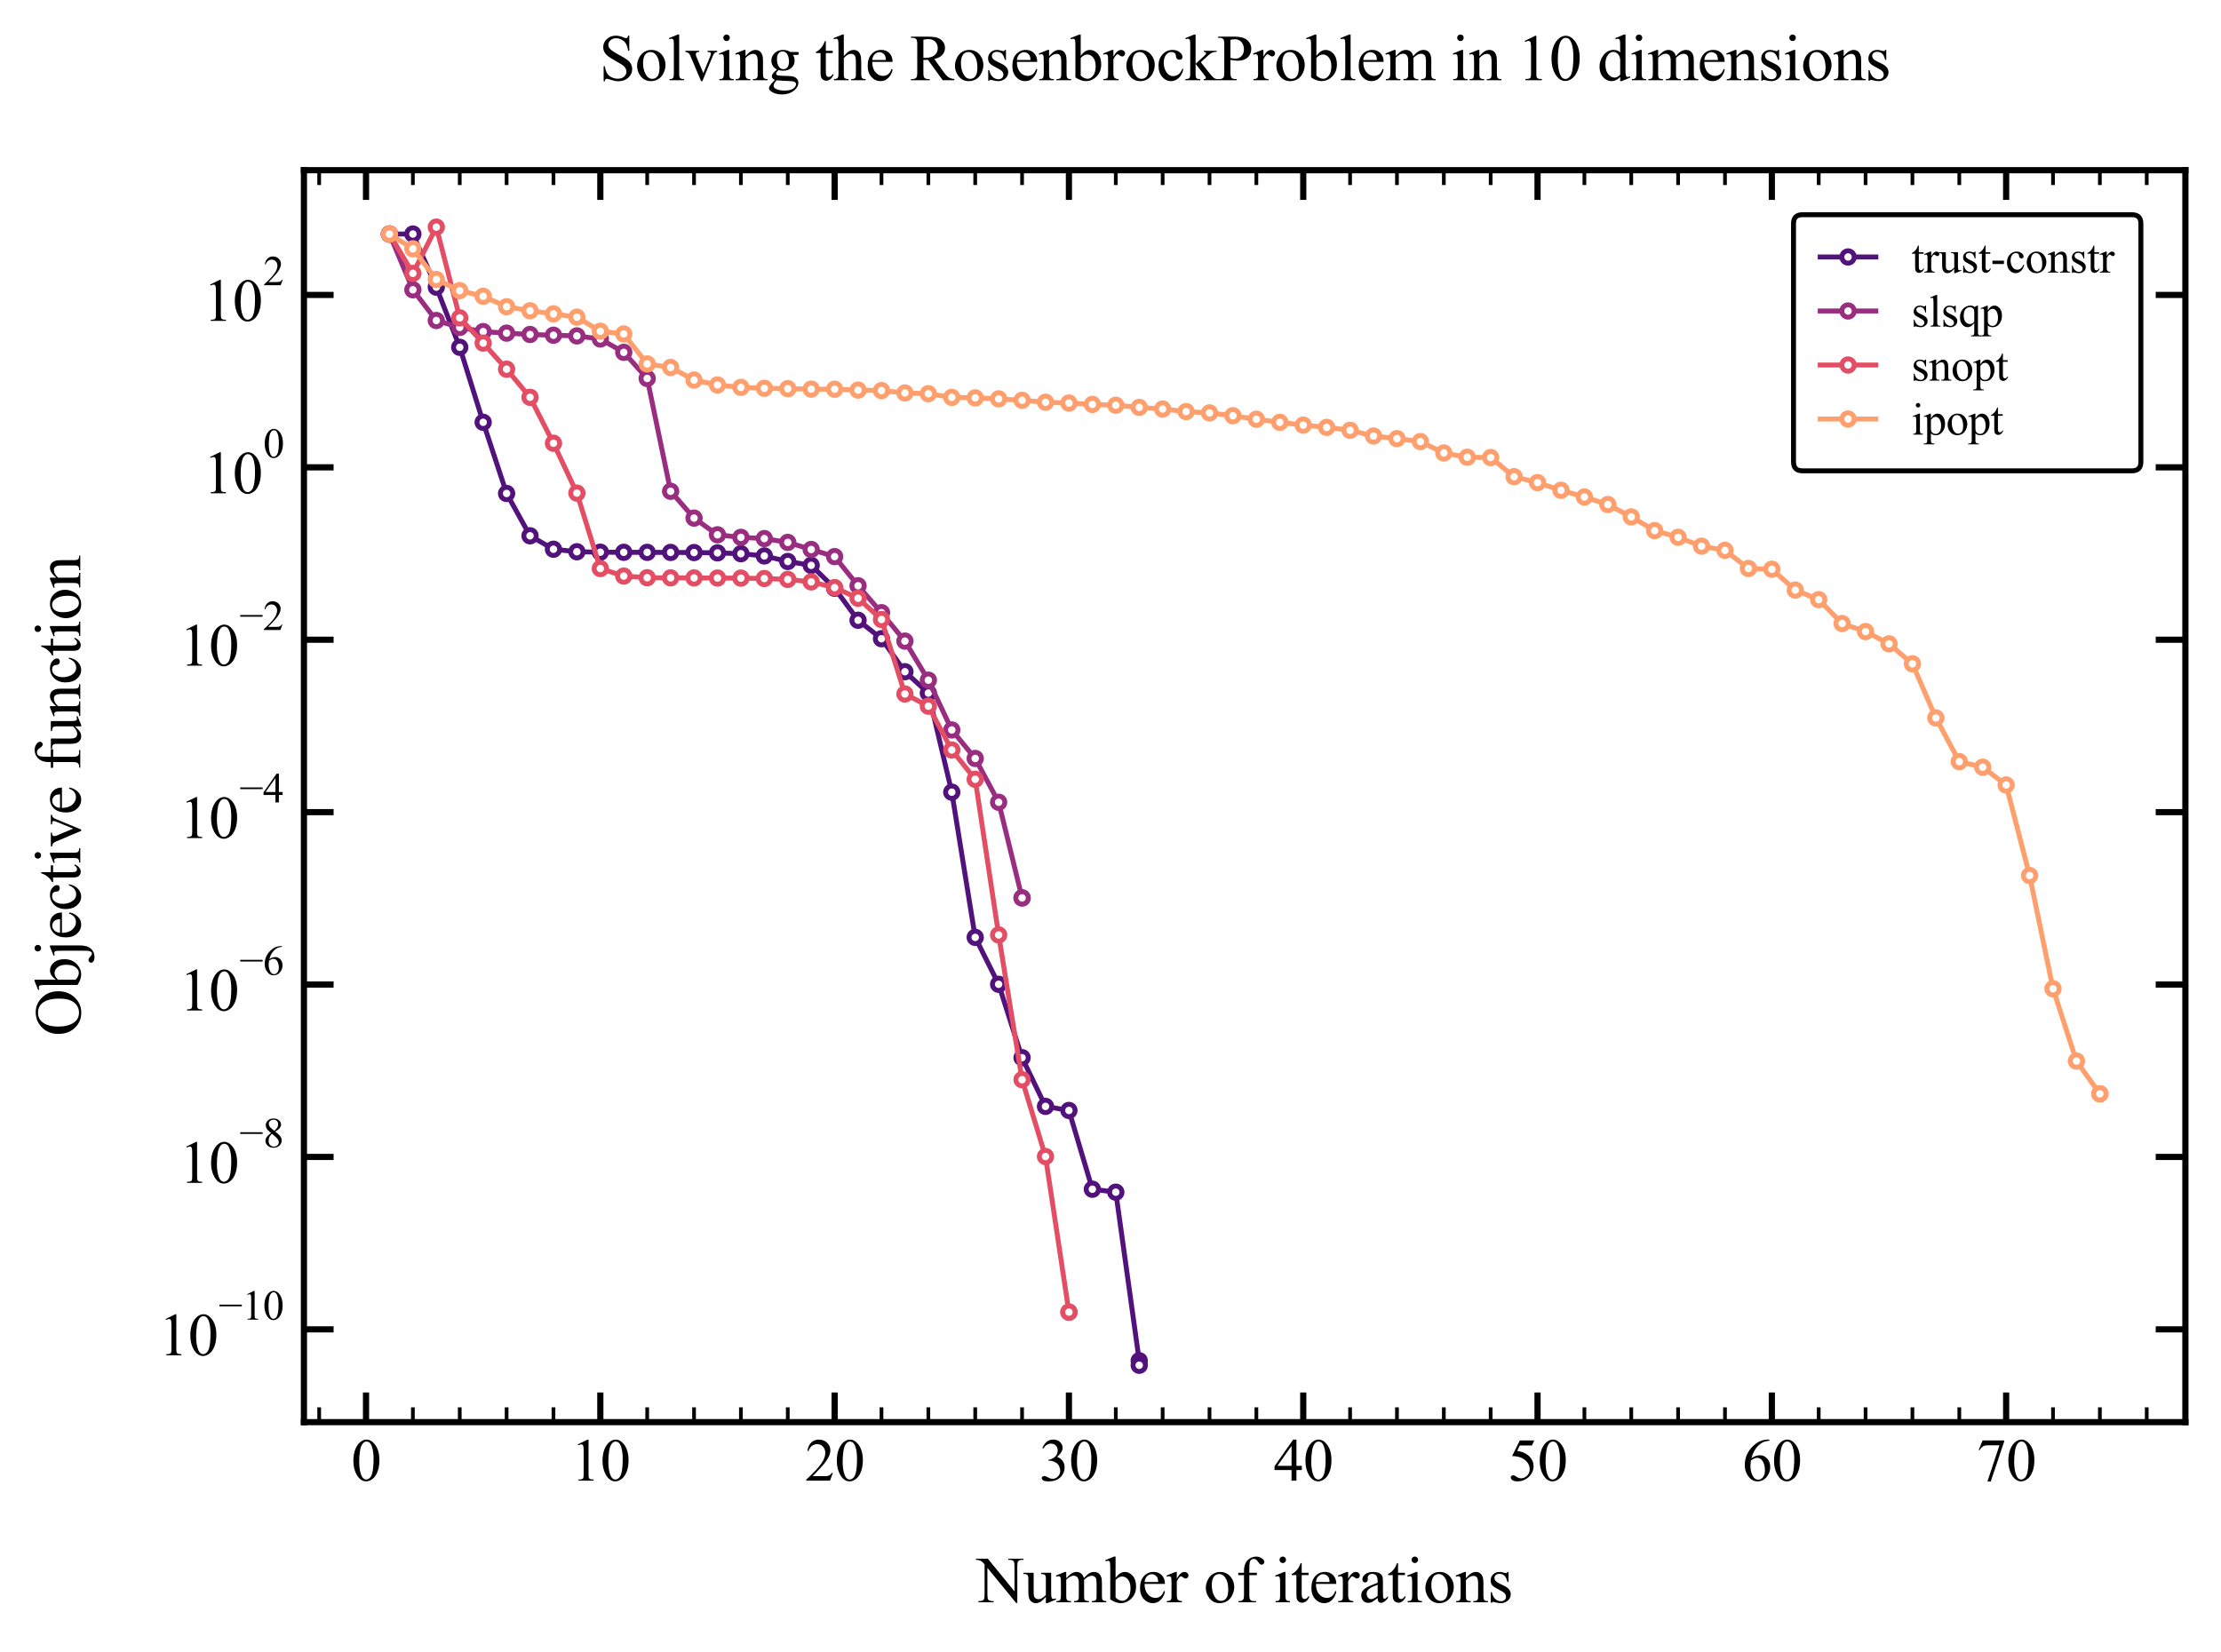 <?xml version="1.0" encoding="utf-8" standalone="no"?>
<!DOCTYPE svg PUBLIC "-//W3C//DTD SVG 1.1//EN"
  "http://www.w3.org/Graphics/SVG/1.1/DTD/svg11.dtd">
<svg xmlns:xlink="http://www.w3.org/1999/xlink" width="449.108pt" height="334.054pt" viewBox="0 0 449.108 334.054" xmlns="http://www.w3.org/2000/svg" version="1.1">
 <defs>
  <style type="text/css">*{stroke-linejoin: round; stroke-linecap: butt}</style>
 </defs>
 <g id="figure_1">
  <g id="patch_1">
   <path d="M 0 334.054 
L 449.108 334.054 
L 449.108 0 
L 0 0 
z
" style="fill: #ffffff"/>
  </g>
  <g id="axes_1">
   <g id="patch_2">
    <path d="M 61.458 287.647 
L 441.908 287.647 
L 441.908 34.427 
L 61.458 34.427 
z
" style="fill: #ffffff"/>
   </g>
   <g id="matplotlib.axis_1">
    <g id="xtick_1">
     <g id="line2d_1">
      <defs>
       <path id="mfb6e6f9cdd" d="M 0 0 
L 0 -6 
" style="stroke: #000000; stroke-width: 1.25"/>
      </defs>
      <g>
       <use xlink:href="#mfb6e6f9cdd" x="74.013" y="287.647" style="fill: #ffffff; stroke: #000000; stroke-width: 1.25"/>
      </g>
     </g>
     <g id="line2d_2">
      <defs>
       <path id="mc7b4a45cae" d="M 0 0 
L 0 6 
" style="stroke: #000000; stroke-width: 1.25"/>
      </defs>
      <g>
       <use xlink:href="#mc7b4a45cae" x="74.013" y="34.427" style="fill: #ffffff; stroke: #000000; stroke-width: 1.25"/>
      </g>
     </g>
     <g id="text_1">
      <!-- 0 -->
      <g transform="translate(71.013 299.479) scale(0.12 -0.12)">
       <defs>
        <path id="TimesNewRomanPSMT-30" d="M 231 2094 
Q 231 2819 450 3342 
Q 669 3866 1031 4122 
Q 1313 4325 1613 4325 
Q 2100 4325 2488 3828 
Q 2972 3213 2972 2159 
Q 2972 1422 2759 906 
Q 2547 391 2217 158 
Q 1888 -75 1581 -75 
Q 975 -75 572 641 
Q 231 1244 231 2094 
z
M 844 2016 
Q 844 1141 1059 588 
Q 1238 122 1591 122 
Q 1759 122 1940 273 
Q 2122 425 2216 781 
Q 2359 1319 2359 2297 
Q 2359 3022 2209 3506 
Q 2097 3866 1919 4016 
Q 1791 4119 1609 4119 
Q 1397 4119 1231 3928 
Q 1006 3669 925 3112 
Q 844 2556 844 2016 
z
" transform="scale(0.016)"/>
       </defs>
       <use xlink:href="#TimesNewRomanPSMT-30"/>
      </g>
     </g>
    </g>
    <g id="xtick_2">
     <g id="line2d_3">
      <g>
       <use xlink:href="#mfb6e6f9cdd" x="121.392" y="287.647" style="fill: #ffffff; stroke: #000000; stroke-width: 1.25"/>
      </g>
     </g>
     <g id="line2d_4">
      <g>
       <use xlink:href="#mc7b4a45cae" x="121.392" y="34.427" style="fill: #ffffff; stroke: #000000; stroke-width: 1.25"/>
      </g>
     </g>
     <g id="text_2">
      <!-- 10 -->
      <g transform="translate(115.392 299.479) scale(0.12 -0.12)">
       <defs>
        <path id="TimesNewRomanPSMT-31" d="M 750 3822 
L 1781 4325 
L 1884 4325 
L 1884 747 
Q 1884 391 1914 303 
Q 1944 216 2037 169 
Q 2131 122 2419 116 
L 2419 0 
L 825 0 
L 825 116 
Q 1125 122 1212 167 
Q 1300 213 1334 289 
Q 1369 366 1369 747 
L 1369 3034 
Q 1369 3497 1338 3628 
Q 1316 3728 1258 3775 
Q 1200 3822 1119 3822 
Q 1003 3822 797 3725 
L 750 3822 
z
" transform="scale(0.016)"/>
       </defs>
       <use xlink:href="#TimesNewRomanPSMT-31"/>
       <use xlink:href="#TimesNewRomanPSMT-30" x="50"/>
      </g>
     </g>
    </g>
    <g id="xtick_3">
     <g id="line2d_5">
      <g>
       <use xlink:href="#mfb6e6f9cdd" x="168.771" y="287.647" style="fill: #ffffff; stroke: #000000; stroke-width: 1.25"/>
      </g>
     </g>
     <g id="line2d_6">
      <g>
       <use xlink:href="#mc7b4a45cae" x="168.771" y="34.427" style="fill: #ffffff; stroke: #000000; stroke-width: 1.25"/>
      </g>
     </g>
     <g id="text_3">
      <!-- 20 -->
      <g transform="translate(162.771 299.479) scale(0.12 -0.12)">
       <defs>
        <path id="TimesNewRomanPSMT-32" d="M 2934 816 
L 2638 0 
L 138 0 
L 138 116 
Q 1241 1122 1691 1759 
Q 2141 2397 2141 2925 
Q 2141 3328 1894 3587 
Q 1647 3847 1303 3847 
Q 991 3847 742 3664 
Q 494 3481 375 3128 
L 259 3128 
Q 338 3706 661 4015 
Q 984 4325 1469 4325 
Q 1984 4325 2329 3994 
Q 2675 3663 2675 3213 
Q 2675 2891 2525 2569 
Q 2294 2063 1775 1497 
Q 997 647 803 472 
L 1909 472 
Q 2247 472 2383 497 
Q 2519 522 2628 598 
Q 2738 675 2819 816 
L 2934 816 
z
" transform="scale(0.016)"/>
       </defs>
       <use xlink:href="#TimesNewRomanPSMT-32"/>
       <use xlink:href="#TimesNewRomanPSMT-30" x="50"/>
      </g>
     </g>
    </g>
    <g id="xtick_4">
     <g id="line2d_7">
      <g>
       <use xlink:href="#mfb6e6f9cdd" x="216.149" y="287.647" style="fill: #ffffff; stroke: #000000; stroke-width: 1.25"/>
      </g>
     </g>
     <g id="line2d_8">
      <g>
       <use xlink:href="#mc7b4a45cae" x="216.149" y="34.427" style="fill: #ffffff; stroke: #000000; stroke-width: 1.25"/>
      </g>
     </g>
     <g id="text_4">
      <!-- 30 -->
      <g transform="translate(210.149 299.479) scale(0.12 -0.12)">
       <defs>
        <path id="TimesNewRomanPSMT-33" d="M 325 3431 
Q 506 3859 782 4092 
Q 1059 4325 1472 4325 
Q 1981 4325 2253 3994 
Q 2459 3747 2459 3466 
Q 2459 3003 1878 2509 
Q 2269 2356 2469 2072 
Q 2669 1788 2669 1403 
Q 2669 853 2319 450 
Q 1863 -75 997 -75 
Q 569 -75 414 31 
Q 259 138 259 259 
Q 259 350 332 419 
Q 406 488 509 488 
Q 588 488 669 463 
Q 722 447 909 348 
Q 1097 250 1169 231 
Q 1284 197 1416 197 
Q 1734 197 1970 444 
Q 2206 691 2206 1028 
Q 2206 1275 2097 1509 
Q 2016 1684 1919 1775 
Q 1784 1900 1550 2001 
Q 1316 2103 1072 2103 
L 972 2103 
L 972 2197 
Q 1219 2228 1467 2375 
Q 1716 2522 1828 2728 
Q 1941 2934 1941 3181 
Q 1941 3503 1739 3701 
Q 1538 3900 1238 3900 
Q 753 3900 428 3381 
L 325 3431 
z
" transform="scale(0.016)"/>
       </defs>
       <use xlink:href="#TimesNewRomanPSMT-33"/>
       <use xlink:href="#TimesNewRomanPSMT-30" x="50"/>
      </g>
     </g>
    </g>
    <g id="xtick_5">
     <g id="line2d_9">
      <g>
       <use xlink:href="#mfb6e6f9cdd" x="263.528" y="287.647" style="fill: #ffffff; stroke: #000000; stroke-width: 1.25"/>
      </g>
     </g>
     <g id="line2d_10">
      <g>
       <use xlink:href="#mc7b4a45cae" x="263.528" y="34.427" style="fill: #ffffff; stroke: #000000; stroke-width: 1.25"/>
      </g>
     </g>
     <g id="text_5">
      <!-- 40 -->
      <g transform="translate(257.528 299.479) scale(0.12 -0.12)">
       <defs>
        <path id="TimesNewRomanPSMT-34" d="M 2978 1563 
L 2978 1119 
L 2409 1119 
L 2409 0 
L 1894 0 
L 1894 1119 
L 100 1119 
L 100 1519 
L 2066 4325 
L 2409 4325 
L 2409 1563 
L 2978 1563 
z
M 1894 1563 
L 1894 3666 
L 406 1563 
L 1894 1563 
z
" transform="scale(0.016)"/>
       </defs>
       <use xlink:href="#TimesNewRomanPSMT-34"/>
       <use xlink:href="#TimesNewRomanPSMT-30" x="50"/>
      </g>
     </g>
    </g>
    <g id="xtick_6">
     <g id="line2d_11">
      <g>
       <use xlink:href="#mfb6e6f9cdd" x="310.906" y="287.647" style="fill: #ffffff; stroke: #000000; stroke-width: 1.25"/>
      </g>
     </g>
     <g id="line2d_12">
      <g>
       <use xlink:href="#mc7b4a45cae" x="310.906" y="34.427" style="fill: #ffffff; stroke: #000000; stroke-width: 1.25"/>
      </g>
     </g>
     <g id="text_6">
      <!-- 50 -->
      <g transform="translate(304.906 299.479) scale(0.12 -0.12)">
       <defs>
        <path id="TimesNewRomanPSMT-35" d="M 2778 4238 
L 2534 3706 
L 1259 3706 
L 981 3138 
Q 1809 3016 2294 2522 
Q 2709 2097 2709 1522 
Q 2709 1188 2573 903 
Q 2438 619 2231 419 
Q 2025 219 1772 97 
Q 1413 -75 1034 -75 
Q 653 -75 479 54 
Q 306 184 306 341 
Q 306 428 378 495 
Q 450 563 559 563 
Q 641 563 702 538 
Q 763 513 909 409 
Q 1144 247 1384 247 
Q 1750 247 2026 523 
Q 2303 800 2303 1197 
Q 2303 1581 2056 1914 
Q 1809 2247 1375 2428 
Q 1034 2569 447 2591 
L 1259 4238 
L 2778 4238 
z
" transform="scale(0.016)"/>
       </defs>
       <use xlink:href="#TimesNewRomanPSMT-35"/>
       <use xlink:href="#TimesNewRomanPSMT-30" x="50"/>
      </g>
     </g>
    </g>
    <g id="xtick_7">
     <g id="line2d_13">
      <g>
       <use xlink:href="#mfb6e6f9cdd" x="358.285" y="287.647" style="fill: #ffffff; stroke: #000000; stroke-width: 1.25"/>
      </g>
     </g>
     <g id="line2d_14">
      <g>
       <use xlink:href="#mc7b4a45cae" x="358.285" y="34.427" style="fill: #ffffff; stroke: #000000; stroke-width: 1.25"/>
      </g>
     </g>
     <g id="text_7">
      <!-- 60 -->
      <g transform="translate(352.285 299.479) scale(0.12 -0.12)">
       <defs>
        <path id="TimesNewRomanPSMT-36" d="M 2869 4325 
L 2869 4209 
Q 2456 4169 2195 4045 
Q 1934 3922 1679 3669 
Q 1425 3416 1258 3105 
Q 1091 2794 978 2366 
Q 1428 2675 1881 2675 
Q 2316 2675 2634 2325 
Q 2953 1975 2953 1425 
Q 2953 894 2631 456 
Q 2244 -75 1606 -75 
Q 1172 -75 869 213 
Q 275 772 275 1663 
Q 275 2231 503 2743 
Q 731 3256 1154 3653 
Q 1578 4050 1965 4187 
Q 2353 4325 2688 4325 
L 2869 4325 
z
M 925 2138 
Q 869 1716 869 1456 
Q 869 1156 980 804 
Q 1091 453 1309 247 
Q 1469 100 1697 100 
Q 1969 100 2183 356 
Q 2397 613 2397 1088 
Q 2397 1622 2184 2012 
Q 1972 2403 1581 2403 
Q 1463 2403 1327 2353 
Q 1191 2303 925 2138 
z
" transform="scale(0.016)"/>
       </defs>
       <use xlink:href="#TimesNewRomanPSMT-36"/>
       <use xlink:href="#TimesNewRomanPSMT-30" x="50"/>
      </g>
     </g>
    </g>
    <g id="xtick_8">
     <g id="line2d_15">
      <g>
       <use xlink:href="#mfb6e6f9cdd" x="405.663" y="287.647" style="fill: #ffffff; stroke: #000000; stroke-width: 1.25"/>
      </g>
     </g>
     <g id="line2d_16">
      <g>
       <use xlink:href="#mc7b4a45cae" x="405.663" y="34.427" style="fill: #ffffff; stroke: #000000; stroke-width: 1.25"/>
      </g>
     </g>
     <g id="text_8">
      <!-- 70 -->
      <g transform="translate(399.663 299.479) scale(0.12 -0.12)">
       <defs>
        <path id="TimesNewRomanPSMT-37" d="M 644 4238 
L 2916 4238 
L 2916 4119 
L 1503 -88 
L 1153 -88 
L 2419 3728 
L 1253 3728 
Q 900 3728 750 3644 
Q 488 3500 328 3200 
L 238 3234 
L 644 4238 
z
" transform="scale(0.016)"/>
       </defs>
       <use xlink:href="#TimesNewRomanPSMT-37"/>
       <use xlink:href="#TimesNewRomanPSMT-30" x="50"/>
      </g>
     </g>
    </g>
    <g id="xtick_9">
     <g id="line2d_17">
      <defs>
       <path id="m05bb9430f7" d="M 0 0 
L 0 -3 
" style="stroke: #000000; stroke-width: 0.75"/>
      </defs>
      <g>
       <use xlink:href="#m05bb9430f7" x="64.538" y="287.647" style="fill: #ffffff; stroke: #000000; stroke-width: 0.75"/>
      </g>
     </g>
     <g id="line2d_18">
      <defs>
       <path id="mdde1ba47e4" d="M 0 0 
L 0 3 
" style="stroke: #000000; stroke-width: 0.75"/>
      </defs>
      <g>
       <use xlink:href="#mdde1ba47e4" x="64.538" y="34.427" style="fill: #ffffff; stroke: #000000; stroke-width: 0.75"/>
      </g>
     </g>
    </g>
    <g id="xtick_10">
     <g id="line2d_19">
      <g>
       <use xlink:href="#m05bb9430f7" x="83.489" y="287.647" style="fill: #ffffff; stroke: #000000; stroke-width: 0.75"/>
      </g>
     </g>
     <g id="line2d_20">
      <g>
       <use xlink:href="#mdde1ba47e4" x="83.489" y="34.427" style="fill: #ffffff; stroke: #000000; stroke-width: 0.75"/>
      </g>
     </g>
    </g>
    <g id="xtick_11">
     <g id="line2d_21">
      <g>
       <use xlink:href="#m05bb9430f7" x="92.965" y="287.647" style="fill: #ffffff; stroke: #000000; stroke-width: 0.75"/>
      </g>
     </g>
     <g id="line2d_22">
      <g>
       <use xlink:href="#mdde1ba47e4" x="92.965" y="34.427" style="fill: #ffffff; stroke: #000000; stroke-width: 0.75"/>
      </g>
     </g>
    </g>
    <g id="xtick_12">
     <g id="line2d_23">
      <g>
       <use xlink:href="#m05bb9430f7" x="102.441" y="287.647" style="fill: #ffffff; stroke: #000000; stroke-width: 0.75"/>
      </g>
     </g>
     <g id="line2d_24">
      <g>
       <use xlink:href="#mdde1ba47e4" x="102.441" y="34.427" style="fill: #ffffff; stroke: #000000; stroke-width: 0.75"/>
      </g>
     </g>
    </g>
    <g id="xtick_13">
     <g id="line2d_25">
      <g>
       <use xlink:href="#m05bb9430f7" x="111.916" y="287.647" style="fill: #ffffff; stroke: #000000; stroke-width: 0.75"/>
      </g>
     </g>
     <g id="line2d_26">
      <g>
       <use xlink:href="#mdde1ba47e4" x="111.916" y="34.427" style="fill: #ffffff; stroke: #000000; stroke-width: 0.75"/>
      </g>
     </g>
    </g>
    <g id="xtick_14">
     <g id="line2d_27">
      <g>
       <use xlink:href="#m05bb9430f7" x="130.868" y="287.647" style="fill: #ffffff; stroke: #000000; stroke-width: 0.75"/>
      </g>
     </g>
     <g id="line2d_28">
      <g>
       <use xlink:href="#mdde1ba47e4" x="130.868" y="34.427" style="fill: #ffffff; stroke: #000000; stroke-width: 0.75"/>
      </g>
     </g>
    </g>
    <g id="xtick_15">
     <g id="line2d_29">
      <g>
       <use xlink:href="#m05bb9430f7" x="140.343" y="287.647" style="fill: #ffffff; stroke: #000000; stroke-width: 0.75"/>
      </g>
     </g>
     <g id="line2d_30">
      <g>
       <use xlink:href="#mdde1ba47e4" x="140.343" y="34.427" style="fill: #ffffff; stroke: #000000; stroke-width: 0.75"/>
      </g>
     </g>
    </g>
    <g id="xtick_16">
     <g id="line2d_31">
      <g>
       <use xlink:href="#m05bb9430f7" x="149.819" y="287.647" style="fill: #ffffff; stroke: #000000; stroke-width: 0.75"/>
      </g>
     </g>
     <g id="line2d_32">
      <g>
       <use xlink:href="#mdde1ba47e4" x="149.819" y="34.427" style="fill: #ffffff; stroke: #000000; stroke-width: 0.75"/>
      </g>
     </g>
    </g>
    <g id="xtick_17">
     <g id="line2d_33">
      <g>
       <use xlink:href="#m05bb9430f7" x="159.295" y="287.647" style="fill: #ffffff; stroke: #000000; stroke-width: 0.75"/>
      </g>
     </g>
     <g id="line2d_34">
      <g>
       <use xlink:href="#mdde1ba47e4" x="159.295" y="34.427" style="fill: #ffffff; stroke: #000000; stroke-width: 0.75"/>
      </g>
     </g>
    </g>
    <g id="xtick_18">
     <g id="line2d_35">
      <g>
       <use xlink:href="#m05bb9430f7" x="178.246" y="287.647" style="fill: #ffffff; stroke: #000000; stroke-width: 0.75"/>
      </g>
     </g>
     <g id="line2d_36">
      <g>
       <use xlink:href="#mdde1ba47e4" x="178.246" y="34.427" style="fill: #ffffff; stroke: #000000; stroke-width: 0.75"/>
      </g>
     </g>
    </g>
    <g id="xtick_19">
     <g id="line2d_37">
      <g>
       <use xlink:href="#m05bb9430f7" x="187.722" y="287.647" style="fill: #ffffff; stroke: #000000; stroke-width: 0.75"/>
      </g>
     </g>
     <g id="line2d_38">
      <g>
       <use xlink:href="#mdde1ba47e4" x="187.722" y="34.427" style="fill: #ffffff; stroke: #000000; stroke-width: 0.75"/>
      </g>
     </g>
    </g>
    <g id="xtick_20">
     <g id="line2d_39">
      <g>
       <use xlink:href="#m05bb9430f7" x="197.198" y="287.647" style="fill: #ffffff; stroke: #000000; stroke-width: 0.75"/>
      </g>
     </g>
     <g id="line2d_40">
      <g>
       <use xlink:href="#mdde1ba47e4" x="197.198" y="34.427" style="fill: #ffffff; stroke: #000000; stroke-width: 0.75"/>
      </g>
     </g>
    </g>
    <g id="xtick_21">
     <g id="line2d_41">
      <g>
       <use xlink:href="#m05bb9430f7" x="206.673" y="287.647" style="fill: #ffffff; stroke: #000000; stroke-width: 0.75"/>
      </g>
     </g>
     <g id="line2d_42">
      <g>
       <use xlink:href="#mdde1ba47e4" x="206.673" y="34.427" style="fill: #ffffff; stroke: #000000; stroke-width: 0.75"/>
      </g>
     </g>
    </g>
    <g id="xtick_22">
     <g id="line2d_43">
      <g>
       <use xlink:href="#m05bb9430f7" x="225.625" y="287.647" style="fill: #ffffff; stroke: #000000; stroke-width: 0.75"/>
      </g>
     </g>
     <g id="line2d_44">
      <g>
       <use xlink:href="#mdde1ba47e4" x="225.625" y="34.427" style="fill: #ffffff; stroke: #000000; stroke-width: 0.75"/>
      </g>
     </g>
    </g>
    <g id="xtick_23">
     <g id="line2d_45">
      <g>
       <use xlink:href="#m05bb9430f7" x="235.1" y="287.647" style="fill: #ffffff; stroke: #000000; stroke-width: 0.75"/>
      </g>
     </g>
     <g id="line2d_46">
      <g>
       <use xlink:href="#mdde1ba47e4" x="235.1" y="34.427" style="fill: #ffffff; stroke: #000000; stroke-width: 0.75"/>
      </g>
     </g>
    </g>
    <g id="xtick_24">
     <g id="line2d_47">
      <g>
       <use xlink:href="#m05bb9430f7" x="244.576" y="287.647" style="fill: #ffffff; stroke: #000000; stroke-width: 0.75"/>
      </g>
     </g>
     <g id="line2d_48">
      <g>
       <use xlink:href="#mdde1ba47e4" x="244.576" y="34.427" style="fill: #ffffff; stroke: #000000; stroke-width: 0.75"/>
      </g>
     </g>
    </g>
    <g id="xtick_25">
     <g id="line2d_49">
      <g>
       <use xlink:href="#m05bb9430f7" x="254.052" y="287.647" style="fill: #ffffff; stroke: #000000; stroke-width: 0.75"/>
      </g>
     </g>
     <g id="line2d_50">
      <g>
       <use xlink:href="#mdde1ba47e4" x="254.052" y="34.427" style="fill: #ffffff; stroke: #000000; stroke-width: 0.75"/>
      </g>
     </g>
    </g>
    <g id="xtick_26">
     <g id="line2d_51">
      <g>
       <use xlink:href="#m05bb9430f7" x="273.003" y="287.647" style="fill: #ffffff; stroke: #000000; stroke-width: 0.75"/>
      </g>
     </g>
     <g id="line2d_52">
      <g>
       <use xlink:href="#mdde1ba47e4" x="273.003" y="34.427" style="fill: #ffffff; stroke: #000000; stroke-width: 0.75"/>
      </g>
     </g>
    </g>
    <g id="xtick_27">
     <g id="line2d_53">
      <g>
       <use xlink:href="#m05bb9430f7" x="282.479" y="287.647" style="fill: #ffffff; stroke: #000000; stroke-width: 0.75"/>
      </g>
     </g>
     <g id="line2d_54">
      <g>
       <use xlink:href="#mdde1ba47e4" x="282.479" y="34.427" style="fill: #ffffff; stroke: #000000; stroke-width: 0.75"/>
      </g>
     </g>
    </g>
    <g id="xtick_28">
     <g id="line2d_55">
      <g>
       <use xlink:href="#m05bb9430f7" x="291.955" y="287.647" style="fill: #ffffff; stroke: #000000; stroke-width: 0.75"/>
      </g>
     </g>
     <g id="line2d_56">
      <g>
       <use xlink:href="#mdde1ba47e4" x="291.955" y="34.427" style="fill: #ffffff; stroke: #000000; stroke-width: 0.75"/>
      </g>
     </g>
    </g>
    <g id="xtick_29">
     <g id="line2d_57">
      <g>
       <use xlink:href="#m05bb9430f7" x="301.43" y="287.647" style="fill: #ffffff; stroke: #000000; stroke-width: 0.75"/>
      </g>
     </g>
     <g id="line2d_58">
      <g>
       <use xlink:href="#mdde1ba47e4" x="301.43" y="34.427" style="fill: #ffffff; stroke: #000000; stroke-width: 0.75"/>
      </g>
     </g>
    </g>
    <g id="xtick_30">
     <g id="line2d_59">
      <g>
       <use xlink:href="#m05bb9430f7" x="320.382" y="287.647" style="fill: #ffffff; stroke: #000000; stroke-width: 0.75"/>
      </g>
     </g>
     <g id="line2d_60">
      <g>
       <use xlink:href="#mdde1ba47e4" x="320.382" y="34.427" style="fill: #ffffff; stroke: #000000; stroke-width: 0.75"/>
      </g>
     </g>
    </g>
    <g id="xtick_31">
     <g id="line2d_61">
      <g>
       <use xlink:href="#m05bb9430f7" x="329.858" y="287.647" style="fill: #ffffff; stroke: #000000; stroke-width: 0.75"/>
      </g>
     </g>
     <g id="line2d_62">
      <g>
       <use xlink:href="#mdde1ba47e4" x="329.858" y="34.427" style="fill: #ffffff; stroke: #000000; stroke-width: 0.75"/>
      </g>
     </g>
    </g>
    <g id="xtick_32">
     <g id="line2d_63">
      <g>
       <use xlink:href="#m05bb9430f7" x="339.333" y="287.647" style="fill: #ffffff; stroke: #000000; stroke-width: 0.75"/>
      </g>
     </g>
     <g id="line2d_64">
      <g>
       <use xlink:href="#mdde1ba47e4" x="339.333" y="34.427" style="fill: #ffffff; stroke: #000000; stroke-width: 0.75"/>
      </g>
     </g>
    </g>
    <g id="xtick_33">
     <g id="line2d_65">
      <g>
       <use xlink:href="#m05bb9430f7" x="348.809" y="287.647" style="fill: #ffffff; stroke: #000000; stroke-width: 0.75"/>
      </g>
     </g>
     <g id="line2d_66">
      <g>
       <use xlink:href="#mdde1ba47e4" x="348.809" y="34.427" style="fill: #ffffff; stroke: #000000; stroke-width: 0.75"/>
      </g>
     </g>
    </g>
    <g id="xtick_34">
     <g id="line2d_67">
      <g>
       <use xlink:href="#m05bb9430f7" x="367.76" y="287.647" style="fill: #ffffff; stroke: #000000; stroke-width: 0.75"/>
      </g>
     </g>
     <g id="line2d_68">
      <g>
       <use xlink:href="#mdde1ba47e4" x="367.76" y="34.427" style="fill: #ffffff; stroke: #000000; stroke-width: 0.75"/>
      </g>
     </g>
    </g>
    <g id="xtick_35">
     <g id="line2d_69">
      <g>
       <use xlink:href="#m05bb9430f7" x="377.236" y="287.647" style="fill: #ffffff; stroke: #000000; stroke-width: 0.75"/>
      </g>
     </g>
     <g id="line2d_70">
      <g>
       <use xlink:href="#mdde1ba47e4" x="377.236" y="34.427" style="fill: #ffffff; stroke: #000000; stroke-width: 0.75"/>
      </g>
     </g>
    </g>
    <g id="xtick_36">
     <g id="line2d_71">
      <g>
       <use xlink:href="#m05bb9430f7" x="386.712" y="287.647" style="fill: #ffffff; stroke: #000000; stroke-width: 0.75"/>
      </g>
     </g>
     <g id="line2d_72">
      <g>
       <use xlink:href="#mdde1ba47e4" x="386.712" y="34.427" style="fill: #ffffff; stroke: #000000; stroke-width: 0.75"/>
      </g>
     </g>
    </g>
    <g id="xtick_37">
     <g id="line2d_73">
      <g>
       <use xlink:href="#m05bb9430f7" x="396.188" y="287.647" style="fill: #ffffff; stroke: #000000; stroke-width: 0.75"/>
      </g>
     </g>
     <g id="line2d_74">
      <g>
       <use xlink:href="#mdde1ba47e4" x="396.188" y="34.427" style="fill: #ffffff; stroke: #000000; stroke-width: 0.75"/>
      </g>
     </g>
    </g>
    <g id="xtick_38">
     <g id="line2d_75">
      <g>
       <use xlink:href="#m05bb9430f7" x="415.139" y="287.647" style="fill: #ffffff; stroke: #000000; stroke-width: 0.75"/>
      </g>
     </g>
     <g id="line2d_76">
      <g>
       <use xlink:href="#mdde1ba47e4" x="415.139" y="34.427" style="fill: #ffffff; stroke: #000000; stroke-width: 0.75"/>
      </g>
     </g>
    </g>
    <g id="xtick_39">
     <g id="line2d_77">
      <g>
       <use xlink:href="#m05bb9430f7" x="424.615" y="287.647" style="fill: #ffffff; stroke: #000000; stroke-width: 0.75"/>
      </g>
     </g>
     <g id="line2d_78">
      <g>
       <use xlink:href="#mdde1ba47e4" x="424.615" y="34.427" style="fill: #ffffff; stroke: #000000; stroke-width: 0.75"/>
      </g>
     </g>
    </g>
    <g id="xtick_40">
     <g id="line2d_79">
      <g>
       <use xlink:href="#m05bb9430f7" x="434.09" y="287.647" style="fill: #ffffff; stroke: #000000; stroke-width: 0.75"/>
      </g>
     </g>
     <g id="line2d_80">
      <g>
       <use xlink:href="#mdde1ba47e4" x="434.09" y="34.427" style="fill: #ffffff; stroke: #000000; stroke-width: 0.75"/>
      </g>
     </g>
    </g>
    <g id="text_9">
     <!-- Number of iterations -->
     <g transform="translate(197.531 324.073) scale(0.13 -0.13)">
      <defs>
       <path id="TimesNewRomanPSMT-4e" d="M -84 4238 
L 1066 4238 
L 3656 1059 
L 3656 3503 
Q 3656 3894 3569 3991 
Q 3453 4122 3203 4122 
L 3056 4122 
L 3056 4238 
L 4531 4238 
L 4531 4122 
L 4381 4122 
Q 4113 4122 4000 3959 
Q 3931 3859 3931 3503 
L 3931 -69 
L 3819 -69 
L 1025 3344 
L 1025 734 
Q 1025 344 1109 247 
Q 1228 116 1475 116 
L 1625 116 
L 1625 0 
L 150 0 
L 150 116 
L 297 116 
Q 569 116 681 278 
Q 750 378 750 734 
L 750 3681 
Q 566 3897 470 3965 
Q 375 4034 191 4094 
Q 100 4122 -84 4122 
L -84 4238 
z
" transform="scale(0.016)"/>
       <path id="TimesNewRomanPSMT-75" d="M 2709 2863 
L 2709 1128 
Q 2709 631 2732 520 
Q 2756 409 2807 365 
Q 2859 322 2928 322 
Q 3025 322 3147 375 
L 3191 266 
L 2334 -88 
L 2194 -88 
L 2194 519 
Q 1825 119 1631 15 
Q 1438 -88 1222 -88 
Q 981 -88 804 51 
Q 628 191 559 409 
Q 491 628 491 1028 
L 491 2306 
Q 491 2509 447 2587 
Q 403 2666 317 2708 
Q 231 2750 6 2747 
L 6 2863 
L 1009 2863 
L 1009 947 
Q 1009 547 1148 422 
Q 1288 297 1484 297 
Q 1619 297 1789 381 
Q 1959 466 2194 703 
L 2194 2325 
Q 2194 2569 2105 2655 
Q 2016 2741 1734 2747 
L 1734 2863 
L 2709 2863 
z
" transform="scale(0.016)"/>
       <path id="TimesNewRomanPSMT-6d" d="M 1050 2338 
Q 1363 2650 1419 2697 
Q 1559 2816 1721 2881 
Q 1884 2947 2044 2947 
Q 2313 2947 2506 2790 
Q 2700 2634 2766 2338 
Q 3088 2713 3309 2830 
Q 3531 2947 3766 2947 
Q 3994 2947 4170 2830 
Q 4347 2713 4450 2447 
Q 4519 2266 4519 1878 
L 4519 647 
Q 4519 378 4559 278 
Q 4591 209 4675 161 
Q 4759 113 4950 113 
L 4950 0 
L 3538 0 
L 3538 113 
L 3597 113 
Q 3781 113 3884 184 
Q 3956 234 3988 344 
Q 4000 397 4000 647 
L 4000 1878 
Q 4000 2228 3916 2372 
Q 3794 2572 3525 2572 
Q 3359 2572 3192 2489 
Q 3025 2406 2788 2181 
L 2781 2147 
L 2788 2013 
L 2788 647 
Q 2788 353 2820 281 
Q 2853 209 2943 161 
Q 3034 113 3253 113 
L 3253 0 
L 1806 0 
L 1806 113 
Q 2044 113 2133 169 
Q 2222 225 2256 338 
Q 2272 391 2272 647 
L 2272 1878 
Q 2272 2228 2169 2381 
Q 2031 2581 1784 2581 
Q 1616 2581 1450 2491 
Q 1191 2353 1050 2181 
L 1050 647 
Q 1050 366 1089 281 
Q 1128 197 1204 155 
Q 1281 113 1516 113 
L 1516 0 
L 100 0 
L 100 113 
Q 297 113 375 155 
Q 453 197 493 289 
Q 534 381 534 647 
L 534 1741 
Q 534 2213 506 2350 
Q 484 2453 437 2492 
Q 391 2531 309 2531 
Q 222 2531 100 2484 
L 53 2597 
L 916 2947 
L 1050 2947 
L 1050 2338 
z
" transform="scale(0.016)"/>
       <path id="TimesNewRomanPSMT-62" d="M 984 2369 
Q 1400 2947 1881 2947 
Q 2322 2947 2650 2570 
Q 2978 2194 2978 1541 
Q 2978 778 2472 313 
Q 2038 -88 1503 -88 
Q 1253 -88 995 3 
Q 738 94 469 275 
L 469 3241 
Q 469 3728 445 3840 
Q 422 3953 372 3993 
Q 322 4034 247 4034 
Q 159 4034 28 3984 
L -16 4094 
L 844 4444 
L 984 4444 
L 984 2369 
z
M 984 2169 
L 984 456 
Q 1144 300 1314 220 
Q 1484 141 1663 141 
Q 1947 141 2192 453 
Q 2438 766 2438 1363 
Q 2438 1913 2192 2208 
Q 1947 2503 1634 2503 
Q 1469 2503 1303 2419 
Q 1178 2356 984 2169 
z
" transform="scale(0.016)"/>
       <path id="TimesNewRomanPSMT-65" d="M 681 1784 
Q 678 1147 991 784 
Q 1303 422 1725 422 
Q 2006 422 2214 576 
Q 2422 731 2563 1106 
L 2659 1044 
Q 2594 616 2278 264 
Q 1963 -88 1488 -88 
Q 972 -88 605 314 
Q 238 716 238 1394 
Q 238 2128 614 2539 
Q 991 2950 1559 2950 
Q 2041 2950 2350 2633 
Q 2659 2316 2659 1784 
L 681 1784 
z
M 681 1966 
L 2006 1966 
Q 1991 2241 1941 2353 
Q 1863 2528 1708 2628 
Q 1553 2728 1384 2728 
Q 1125 2728 920 2526 
Q 716 2325 681 1966 
z
" transform="scale(0.016)"/>
       <path id="TimesNewRomanPSMT-72" d="M 1038 2947 
L 1038 2303 
Q 1397 2947 1775 2947 
Q 1947 2947 2059 2842 
Q 2172 2738 2172 2600 
Q 2172 2478 2090 2393 
Q 2009 2309 1897 2309 
Q 1788 2309 1652 2417 
Q 1516 2525 1450 2525 
Q 1394 2525 1328 2463 
Q 1188 2334 1038 2041 
L 1038 669 
Q 1038 431 1097 309 
Q 1138 225 1241 169 
Q 1344 113 1538 113 
L 1538 0 
L 72 0 
L 72 113 
Q 291 113 397 181 
Q 475 231 506 341 
Q 522 394 522 644 
L 522 1753 
Q 522 2253 501 2348 
Q 481 2444 426 2487 
Q 372 2531 291 2531 
Q 194 2531 72 2484 
L 41 2597 
L 906 2947 
L 1038 2947 
z
" transform="scale(0.016)"/>
       <path id="TimesNewRomanPSMT-20" transform="scale(0.016)"/>
       <path id="TimesNewRomanPSMT-6f" d="M 1600 2947 
Q 2250 2947 2644 2453 
Q 2978 2031 2978 1484 
Q 2978 1100 2793 706 
Q 2609 313 2286 112 
Q 1963 -88 1566 -88 
Q 919 -88 538 428 
Q 216 863 216 1403 
Q 216 1797 411 2186 
Q 606 2575 925 2761 
Q 1244 2947 1600 2947 
z
M 1503 2744 
Q 1338 2744 1170 2645 
Q 1003 2547 900 2300 
Q 797 2053 797 1666 
Q 797 1041 1045 587 
Q 1294 134 1700 134 
Q 2003 134 2200 384 
Q 2397 634 2397 1244 
Q 2397 2006 2069 2444 
Q 1847 2744 1503 2744 
z
" transform="scale(0.016)"/>
       <path id="TimesNewRomanPSMT-66" d="M 1319 2638 
L 1319 756 
Q 1319 356 1406 250 
Q 1522 113 1716 113 
L 1975 113 
L 1975 0 
L 266 0 
L 266 113 
L 394 113 
Q 519 113 622 175 
Q 725 238 764 344 
Q 803 450 803 756 
L 803 2638 
L 247 2638 
L 247 2863 
L 803 2863 
L 803 3050 
Q 803 3478 940 3775 
Q 1078 4072 1361 4255 
Q 1644 4438 1997 4438 
Q 2325 4438 2600 4225 
Q 2781 4084 2781 3909 
Q 2781 3816 2700 3733 
Q 2619 3650 2525 3650 
Q 2453 3650 2373 3701 
Q 2294 3753 2178 3923 
Q 2063 4094 1966 4153 
Q 1869 4213 1750 4213 
Q 1606 4213 1506 4136 
Q 1406 4059 1362 3898 
Q 1319 3738 1319 3069 
L 1319 2863 
L 2056 2863 
L 2056 2638 
L 1319 2638 
z
" transform="scale(0.016)"/>
       <path id="TimesNewRomanPSMT-69" d="M 928 4444 
Q 1059 4444 1151 4351 
Q 1244 4259 1244 4128 
Q 1244 3997 1151 3903 
Q 1059 3809 928 3809 
Q 797 3809 703 3903 
Q 609 3997 609 4128 
Q 609 4259 701 4351 
Q 794 4444 928 4444 
z
M 1188 2947 
L 1188 647 
Q 1188 378 1227 289 
Q 1266 200 1342 156 
Q 1419 113 1622 113 
L 1622 0 
L 231 0 
L 231 113 
Q 441 113 512 153 
Q 584 194 626 287 
Q 669 381 669 647 
L 669 1750 
Q 669 2216 641 2353 
Q 619 2453 572 2492 
Q 525 2531 444 2531 
Q 356 2531 231 2484 
L 188 2597 
L 1050 2947 
L 1188 2947 
z
" transform="scale(0.016)"/>
       <path id="TimesNewRomanPSMT-74" d="M 1031 3803 
L 1031 2863 
L 1700 2863 
L 1700 2644 
L 1031 2644 
L 1031 788 
Q 1031 509 1111 412 
Q 1191 316 1316 316 
Q 1419 316 1516 380 
Q 1613 444 1666 569 
L 1788 569 
Q 1678 263 1478 108 
Q 1278 -47 1066 -47 
Q 922 -47 784 33 
Q 647 113 581 261 
Q 516 409 516 719 
L 516 2644 
L 63 2644 
L 63 2747 
Q 234 2816 414 2980 
Q 594 3144 734 3369 
Q 806 3488 934 3803 
L 1031 3803 
z
" transform="scale(0.016)"/>
       <path id="TimesNewRomanPSMT-61" d="M 1822 413 
Q 1381 72 1269 19 
Q 1100 -59 909 -59 
Q 613 -59 420 144 
Q 228 347 228 678 
Q 228 888 322 1041 
Q 450 1253 767 1440 
Q 1084 1628 1822 1897 
L 1822 2009 
Q 1822 2438 1686 2597 
Q 1550 2756 1291 2756 
Q 1094 2756 978 2650 
Q 859 2544 859 2406 
L 866 2225 
Q 866 2081 792 2003 
Q 719 1925 600 1925 
Q 484 1925 411 2006 
Q 338 2088 338 2228 
Q 338 2497 613 2722 
Q 888 2947 1384 2947 
Q 1766 2947 2009 2819 
Q 2194 2722 2281 2516 
Q 2338 2381 2338 1966 
L 2338 994 
Q 2338 584 2353 492 
Q 2369 400 2405 369 
Q 2441 338 2488 338 
Q 2538 338 2575 359 
Q 2641 400 2828 588 
L 2828 413 
Q 2478 -56 2159 -56 
Q 2006 -56 1915 50 
Q 1825 156 1822 413 
z
M 1822 616 
L 1822 1706 
Q 1350 1519 1213 1441 
Q 966 1303 859 1153 
Q 753 1003 753 825 
Q 753 600 887 451 
Q 1022 303 1197 303 
Q 1434 303 1822 616 
z
" transform="scale(0.016)"/>
       <path id="TimesNewRomanPSMT-6e" d="M 1034 2341 
Q 1538 2947 1994 2947 
Q 2228 2947 2397 2830 
Q 2566 2713 2666 2444 
Q 2734 2256 2734 1869 
L 2734 647 
Q 2734 375 2778 278 
Q 2813 200 2889 156 
Q 2966 113 3172 113 
L 3172 0 
L 1756 0 
L 1756 113 
L 1816 113 
Q 2016 113 2095 173 
Q 2175 234 2206 353 
Q 2219 400 2219 647 
L 2219 1819 
Q 2219 2209 2117 2386 
Q 2016 2563 1775 2563 
Q 1403 2563 1034 2156 
L 1034 647 
Q 1034 356 1069 288 
Q 1113 197 1189 155 
Q 1266 113 1500 113 
L 1500 0 
L 84 0 
L 84 113 
L 147 113 
Q 366 113 442 223 
Q 519 334 519 647 
L 519 1709 
Q 519 2225 495 2337 
Q 472 2450 423 2490 
Q 375 2531 294 2531 
Q 206 2531 84 2484 
L 38 2597 
L 900 2947 
L 1034 2947 
L 1034 2341 
z
" transform="scale(0.016)"/>
       <path id="TimesNewRomanPSMT-73" d="M 2050 2947 
L 2050 1972 
L 1947 1972 
Q 1828 2431 1642 2597 
Q 1456 2763 1169 2763 
Q 950 2763 815 2647 
Q 681 2531 681 2391 
Q 681 2216 781 2091 
Q 878 1963 1175 1819 
L 1631 1597 
Q 2266 1288 2266 781 
Q 2266 391 1970 151 
Q 1675 -88 1309 -88 
Q 1047 -88 709 6 
Q 606 38 541 38 
Q 469 38 428 -44 
L 325 -44 
L 325 978 
L 428 978 
Q 516 541 762 319 
Q 1009 97 1316 97 
Q 1531 97 1667 223 
Q 1803 350 1803 528 
Q 1803 744 1651 891 
Q 1500 1038 1047 1263 
Q 594 1488 453 1669 
Q 313 1847 313 2119 
Q 313 2472 555 2709 
Q 797 2947 1181 2947 
Q 1350 2947 1591 2875 
Q 1750 2828 1803 2828 
Q 1853 2828 1881 2850 
Q 1909 2872 1947 2947 
L 2050 2947 
z
" transform="scale(0.016)"/>
      </defs>
      <use xlink:href="#TimesNewRomanPSMT-4e"/>
      <use xlink:href="#TimesNewRomanPSMT-75" x="72.217"/>
      <use xlink:href="#TimesNewRomanPSMT-6d" x="122.217"/>
      <use xlink:href="#TimesNewRomanPSMT-62" x="200"/>
      <use xlink:href="#TimesNewRomanPSMT-65" x="250"/>
      <use xlink:href="#TimesNewRomanPSMT-72" x="294.385"/>
      <use xlink:href="#TimesNewRomanPSMT-20" x="327.686"/>
      <use xlink:href="#TimesNewRomanPSMT-6f" x="352.686"/>
      <use xlink:href="#TimesNewRomanPSMT-66" x="402.686"/>
      <use xlink:href="#TimesNewRomanPSMT-20" x="435.986"/>
      <use xlink:href="#TimesNewRomanPSMT-69" x="460.986"/>
      <use xlink:href="#TimesNewRomanPSMT-74" x="488.77"/>
      <use xlink:href="#TimesNewRomanPSMT-65" x="516.553"/>
      <use xlink:href="#TimesNewRomanPSMT-72" x="560.938"/>
      <use xlink:href="#TimesNewRomanPSMT-61" x="594.238"/>
      <use xlink:href="#TimesNewRomanPSMT-74" x="638.623"/>
      <use xlink:href="#TimesNewRomanPSMT-69" x="666.406"/>
      <use xlink:href="#TimesNewRomanPSMT-6f" x="694.189"/>
      <use xlink:href="#TimesNewRomanPSMT-6e" x="744.189"/>
      <use xlink:href="#TimesNewRomanPSMT-73" x="794.189"/>
     </g>
    </g>
   </g>
   <g id="matplotlib.axis_2">
    <g id="ytick_1">
     <g id="line2d_81">
      <defs>
       <path id="mc148155312" d="M 0 0 
L 6 0 
" style="stroke: #000000; stroke-width: 1.25"/>
      </defs>
      <g>
       <use xlink:href="#mc148155312" x="61.458" y="268.875" style="fill: #ffffff; stroke: #000000; stroke-width: 1.25"/>
      </g>
     </g>
     <g id="line2d_82">
      <defs>
       <path id="mf02cfdd7b1" d="M 0 0 
L -6 0 
" style="stroke: #000000; stroke-width: 1.25"/>
      </defs>
      <g>
       <use xlink:href="#mf02cfdd7b1" x="441.908" y="268.875" style="fill: #ffffff; stroke: #000000; stroke-width: 1.25"/>
      </g>
     </g>
     <g id="text_10">
      <!-- $\mathdefault{10^{-10}}$ -->
      <g transform="translate(32.038 274.192) scale(0.12 -0.12)">
       <defs>
        <path id="TimesNewRomanPSMT-2212" d="M 3484 2000 
L 116 2000 
L 116 2256 
L 3484 2256 
L 3484 2000 
z
" transform="scale(0.016)"/>
       </defs>
       <use xlink:href="#TimesNewRomanPSMT-31" transform="translate(0 0.583)"/>
       <use xlink:href="#TimesNewRomanPSMT-30" transform="translate(50 0.583)"/>
       <use xlink:href="#TimesNewRomanPSMT-2212" transform="translate(101.503 60.695) scale(0.7)"/>
       <use xlink:href="#TimesNewRomanPSMT-31" transform="translate(140.98 60.695) scale(0.7)"/>
       <use xlink:href="#TimesNewRomanPSMT-30" transform="translate(175.98 60.695) scale(0.7)"/>
      </g>
     </g>
    </g>
    <g id="ytick_2">
     <g id="line2d_83">
      <g>
       <use xlink:href="#mc148155312" x="61.458" y="234.005" style="fill: #ffffff; stroke: #000000; stroke-width: 1.25"/>
      </g>
     </g>
     <g id="line2d_84">
      <g>
       <use xlink:href="#mf02cfdd7b1" x="441.908" y="234.005" style="fill: #ffffff; stroke: #000000; stroke-width: 1.25"/>
      </g>
     </g>
     <g id="text_11">
      <!-- $\mathdefault{10^{-8}}$ -->
      <g transform="translate(36.238 239.321) scale(0.12 -0.12)">
       <defs>
        <path id="TimesNewRomanPSMT-38" d="M 1228 2134 
Q 725 2547 579 2797 
Q 434 3047 434 3316 
Q 434 3728 753 4026 
Q 1072 4325 1600 4325 
Q 2113 4325 2425 4047 
Q 2738 3769 2738 3413 
Q 2738 3175 2569 2928 
Q 2400 2681 1866 2347 
Q 2416 1922 2594 1678 
Q 2831 1359 2831 1006 
Q 2831 559 2490 242 
Q 2150 -75 1597 -75 
Q 994 -75 656 303 
Q 388 606 388 966 
Q 388 1247 577 1523 
Q 766 1800 1228 2134 
z
M 1719 2469 
Q 2094 2806 2194 3001 
Q 2294 3197 2294 3444 
Q 2294 3772 2109 3958 
Q 1925 4144 1606 4144 
Q 1288 4144 1088 3959 
Q 888 3775 888 3528 
Q 888 3366 970 3203 
Q 1053 3041 1206 2894 
L 1719 2469 
z
M 1375 2016 
Q 1116 1797 991 1539 
Q 866 1281 866 981 
Q 866 578 1086 336 
Q 1306 94 1647 94 
Q 1984 94 2187 284 
Q 2391 475 2391 747 
Q 2391 972 2272 1150 
Q 2050 1481 1375 2016 
z
" transform="scale(0.016)"/>
       </defs>
       <use xlink:href="#TimesNewRomanPSMT-31" transform="translate(0 0.583)"/>
       <use xlink:href="#TimesNewRomanPSMT-30" transform="translate(50 0.583)"/>
       <use xlink:href="#TimesNewRomanPSMT-2212" transform="translate(101.503 60.695) scale(0.7)"/>
       <use xlink:href="#TimesNewRomanPSMT-38" transform="translate(140.98 60.695) scale(0.7)"/>
      </g>
     </g>
    </g>
    <g id="ytick_3">
     <g id="line2d_85">
      <g>
       <use xlink:href="#mc148155312" x="61.458" y="199.134" style="fill: #ffffff; stroke: #000000; stroke-width: 1.25"/>
      </g>
     </g>
     <g id="line2d_86">
      <g>
       <use xlink:href="#mf02cfdd7b1" x="441.908" y="199.134" style="fill: #ffffff; stroke: #000000; stroke-width: 1.25"/>
      </g>
     </g>
     <g id="text_12">
      <!-- $\mathdefault{10^{-6}}$ -->
      <g transform="translate(36.238 204.451) scale(0.12 -0.12)">
       <use xlink:href="#TimesNewRomanPSMT-31" transform="translate(0 0.583)"/>
       <use xlink:href="#TimesNewRomanPSMT-30" transform="translate(50 0.583)"/>
       <use xlink:href="#TimesNewRomanPSMT-2212" transform="translate(101.503 60.695) scale(0.7)"/>
       <use xlink:href="#TimesNewRomanPSMT-36" transform="translate(140.98 60.695) scale(0.7)"/>
      </g>
     </g>
    </g>
    <g id="ytick_4">
     <g id="line2d_87">
      <g>
       <use xlink:href="#mc148155312" x="61.458" y="164.263" style="fill: #ffffff; stroke: #000000; stroke-width: 1.25"/>
      </g>
     </g>
     <g id="line2d_88">
      <g>
       <use xlink:href="#mf02cfdd7b1" x="441.908" y="164.263" style="fill: #ffffff; stroke: #000000; stroke-width: 1.25"/>
      </g>
     </g>
     <g id="text_13">
      <!-- $\mathdefault{10^{-4}}$ -->
      <g transform="translate(36.238 169.58) scale(0.12 -0.12)">
       <use xlink:href="#TimesNewRomanPSMT-31" transform="translate(0 0.583)"/>
       <use xlink:href="#TimesNewRomanPSMT-30" transform="translate(50 0.583)"/>
       <use xlink:href="#TimesNewRomanPSMT-2212" transform="translate(101.503 60.695) scale(0.7)"/>
       <use xlink:href="#TimesNewRomanPSMT-34" transform="translate(140.98 60.695) scale(0.7)"/>
      </g>
     </g>
    </g>
    <g id="ytick_5">
     <g id="line2d_89">
      <g>
       <use xlink:href="#mc148155312" x="61.458" y="129.393" style="fill: #ffffff; stroke: #000000; stroke-width: 1.25"/>
      </g>
     </g>
     <g id="line2d_90">
      <g>
       <use xlink:href="#mf02cfdd7b1" x="441.908" y="129.393" style="fill: #ffffff; stroke: #000000; stroke-width: 1.25"/>
      </g>
     </g>
     <g id="text_14">
      <!-- $\mathdefault{10^{-2}}$ -->
      <g transform="translate(36.238 134.709) scale(0.12 -0.12)">
       <use xlink:href="#TimesNewRomanPSMT-31" transform="translate(0 0.583)"/>
       <use xlink:href="#TimesNewRomanPSMT-30" transform="translate(50 0.583)"/>
       <use xlink:href="#TimesNewRomanPSMT-2212" transform="translate(101.503 60.695) scale(0.7)"/>
       <use xlink:href="#TimesNewRomanPSMT-32" transform="translate(140.98 60.695) scale(0.7)"/>
      </g>
     </g>
    </g>
    <g id="ytick_6">
     <g id="line2d_91">
      <g>
       <use xlink:href="#mc148155312" x="61.458" y="94.522" style="fill: #ffffff; stroke: #000000; stroke-width: 1.25"/>
      </g>
     </g>
     <g id="line2d_92">
      <g>
       <use xlink:href="#mf02cfdd7b1" x="441.908" y="94.522" style="fill: #ffffff; stroke: #000000; stroke-width: 1.25"/>
      </g>
     </g>
     <g id="text_15">
      <!-- $\mathdefault{10^{0}}$ -->
      <g transform="translate(41.038 99.839) scale(0.12 -0.12)">
       <use xlink:href="#TimesNewRomanPSMT-31" transform="translate(0 0.583)"/>
       <use xlink:href="#TimesNewRomanPSMT-30" transform="translate(50 0.583)"/>
       <use xlink:href="#TimesNewRomanPSMT-30" transform="translate(101.503 60.695) scale(0.7)"/>
      </g>
     </g>
    </g>
    <g id="ytick_7">
     <g id="line2d_93">
      <g>
       <use xlink:href="#mc148155312" x="61.458" y="59.652" style="fill: #ffffff; stroke: #000000; stroke-width: 1.25"/>
      </g>
     </g>
     <g id="line2d_94">
      <g>
       <use xlink:href="#mf02cfdd7b1" x="441.908" y="59.652" style="fill: #ffffff; stroke: #000000; stroke-width: 1.25"/>
      </g>
     </g>
     <g id="text_16">
      <!-- $\mathdefault{10^{2}}$ -->
      <g transform="translate(41.038 64.968) scale(0.12 -0.12)">
       <use xlink:href="#TimesNewRomanPSMT-31" transform="translate(0 0.583)"/>
       <use xlink:href="#TimesNewRomanPSMT-30" transform="translate(50 0.583)"/>
       <use xlink:href="#TimesNewRomanPSMT-32" transform="translate(101.503 60.695) scale(0.7)"/>
      </g>
     </g>
    </g>
    <g id="text_17">
     <!-- Objective function -->
     <g transform="translate(16.233 209.591) rotate(-90) scale(0.13 -0.13)">
      <defs>
       <path id="TimesNewRomanPSMT-4f" d="M 2341 4334 
Q 3166 4334 3770 3707 
Q 4375 3081 4375 2144 
Q 4375 1178 3765 540 
Q 3156 -97 2291 -97 
Q 1416 -97 820 525 
Q 225 1147 225 2134 
Q 225 3144 913 3781 
Q 1509 4334 2341 4334 
z
M 2281 4106 
Q 1713 4106 1369 3684 
Q 941 3159 941 2147 
Q 941 1109 1384 550 
Q 1725 125 2284 125 
Q 2881 125 3270 590 
Q 3659 1056 3659 2059 
Q 3659 3147 3231 3681 
Q 2888 4106 2281 4106 
z
" transform="scale(0.016)"/>
       <path id="TimesNewRomanPSMT-6a" d="M 925 4447 
Q 1059 4447 1153 4353 
Q 1247 4259 1247 4125 
Q 1247 3994 1153 3900 
Q 1059 3806 925 3806 
Q 794 3806 700 3900 
Q 606 3994 606 4125 
Q 606 4259 700 4353 
Q 794 4447 925 4447 
z
M 1194 2947 
L 1194 66 
Q 1194 -669 881 -1025 
Q 569 -1381 69 -1381 
Q -216 -1381 -353 -1278 
Q -491 -1175 -491 -1066 
Q -491 -956 -414 -878 
Q -338 -800 -234 -800 
Q -153 -800 -69 -841 
Q -16 -863 136 -998 
Q 288 -1134 391 -1134 
Q 466 -1134 537 -1076 
Q 609 -1019 643 -883 
Q 678 -747 678 -294 
L 678 1744 
Q 678 2216 650 2350 
Q 628 2453 581 2492 
Q 534 2531 453 2531 
Q 366 2531 241 2484 
L 197 2597 
L 1059 2947 
L 1194 2947 
z
" transform="scale(0.016)"/>
       <path id="TimesNewRomanPSMT-63" d="M 2631 1088 
Q 2516 522 2178 217 
Q 1841 -88 1431 -88 
Q 944 -88 581 321 
Q 219 731 219 1428 
Q 219 2103 620 2525 
Q 1022 2947 1584 2947 
Q 2006 2947 2278 2723 
Q 2550 2500 2550 2259 
Q 2550 2141 2473 2067 
Q 2397 1994 2259 1994 
Q 2075 1994 1981 2113 
Q 1928 2178 1911 2362 
Q 1894 2547 1784 2644 
Q 1675 2738 1481 2738 
Q 1169 2738 978 2506 
Q 725 2200 725 1697 
Q 725 1184 976 792 
Q 1228 400 1656 400 
Q 1963 400 2206 609 
Q 2378 753 2541 1131 
L 2631 1088 
z
" transform="scale(0.016)"/>
       <path id="TimesNewRomanPSMT-76" d="M 53 2863 
L 1400 2863 
L 1400 2747 
L 1313 2747 
Q 1191 2747 1127 2687 
Q 1063 2628 1063 2528 
Q 1063 2419 1128 2269 
L 1794 688 
L 2463 2328 
Q 2534 2503 2534 2594 
Q 2534 2638 2509 2666 
Q 2475 2713 2422 2730 
Q 2369 2747 2206 2747 
L 2206 2863 
L 3141 2863 
L 3141 2747 
Q 2978 2734 2916 2681 
Q 2806 2588 2719 2369 
L 1703 -88 
L 1575 -88 
L 553 2328 
Q 484 2497 421 2570 
Q 359 2644 263 2694 
Q 209 2722 53 2747 
L 53 2863 
z
" transform="scale(0.016)"/>
      </defs>
      <use xlink:href="#TimesNewRomanPSMT-4f"/>
      <use xlink:href="#TimesNewRomanPSMT-62" x="72.217"/>
      <use xlink:href="#TimesNewRomanPSMT-6a" x="122.217"/>
      <use xlink:href="#TimesNewRomanPSMT-65" x="150"/>
      <use xlink:href="#TimesNewRomanPSMT-63" x="194.385"/>
      <use xlink:href="#TimesNewRomanPSMT-74" x="238.77"/>
      <use xlink:href="#TimesNewRomanPSMT-69" x="266.553"/>
      <use xlink:href="#TimesNewRomanPSMT-76" x="294.336"/>
      <use xlink:href="#TimesNewRomanPSMT-65" x="344.336"/>
      <use xlink:href="#TimesNewRomanPSMT-20" x="388.721"/>
      <use xlink:href="#TimesNewRomanPSMT-66" x="413.721"/>
      <use xlink:href="#TimesNewRomanPSMT-75" x="447.021"/>
      <use xlink:href="#TimesNewRomanPSMT-6e" x="497.021"/>
      <use xlink:href="#TimesNewRomanPSMT-63" x="547.021"/>
      <use xlink:href="#TimesNewRomanPSMT-74" x="591.406"/>
      <use xlink:href="#TimesNewRomanPSMT-69" x="619.189"/>
      <use xlink:href="#TimesNewRomanPSMT-6f" x="646.973"/>
      <use xlink:href="#TimesNewRomanPSMT-6e" x="696.973"/>
     </g>
    </g>
   </g>
   <g id="line2d_95">
    <path d="M 78.751 47.337 
L 83.489 47.337 
L 88.227 58.081 
L 92.965 70.246 
L 97.703 85.415 
L 102.441 99.811 
L 107.178 108.372 
L 111.916 111.09 
L 116.654 111.597 
L 121.392 111.69 
L 126.13 111.71 
L 130.868 111.72 
L 135.606 111.734 
L 140.343 111.76 
L 145.081 111.826 
L 149.819 111.994 
L 154.557 112.444 
L 159.295 113.568 
L 164.033 114.349 
L 168.771 118.978 
L 173.508 125.453 
L 178.246 129.188 
L 182.984 135.86 
L 187.722 140.183 
L 192.46 160.228 
L 197.198 189.595 
L 201.936 199.084 
L 206.673 213.933 
L 211.411 223.78 
L 216.149 224.602 
L 220.887 240.535 
L 225.625 241.133 
L 230.363 275.225 
L 230.363 276.137 
" clip-path="url(#p42fded0832)" style="fill: none; stroke: #51127c; stroke-linecap: square"/>
    <defs>
     <path id="m41cd35b758" d="M 0 1.25 
C 0.332 1.25 0.649 1.118 0.884 0.884 
C 1.118 0.649 1.25 0.332 1.25 0 
C 1.25 -0.332 1.118 -0.649 0.884 -0.884 
C 0.649 -1.118 0.332 -1.25 0 -1.25 
C -0.332 -1.25 -0.649 -1.118 -0.884 -0.884 
C -1.118 -0.649 -1.25 -0.332 -1.25 0 
C -1.25 0.332 -1.118 0.649 -0.884 0.884 
C -0.649 1.118 -0.332 1.25 0 1.25 
z
" style="stroke: #51127c"/>
    </defs>
    <g clip-path="url(#p42fded0832)">
     <use xlink:href="#m41cd35b758" x="78.751" y="47.337" style="fill: #ffffff; stroke: #51127c"/>
     <use xlink:href="#m41cd35b758" x="83.489" y="47.337" style="fill: #ffffff; stroke: #51127c"/>
     <use xlink:href="#m41cd35b758" x="88.227" y="58.081" style="fill: #ffffff; stroke: #51127c"/>
     <use xlink:href="#m41cd35b758" x="92.965" y="70.246" style="fill: #ffffff; stroke: #51127c"/>
     <use xlink:href="#m41cd35b758" x="97.703" y="85.415" style="fill: #ffffff; stroke: #51127c"/>
     <use xlink:href="#m41cd35b758" x="102.441" y="99.811" style="fill: #ffffff; stroke: #51127c"/>
     <use xlink:href="#m41cd35b758" x="107.178" y="108.372" style="fill: #ffffff; stroke: #51127c"/>
     <use xlink:href="#m41cd35b758" x="111.916" y="111.09" style="fill: #ffffff; stroke: #51127c"/>
     <use xlink:href="#m41cd35b758" x="116.654" y="111.597" style="fill: #ffffff; stroke: #51127c"/>
     <use xlink:href="#m41cd35b758" x="121.392" y="111.69" style="fill: #ffffff; stroke: #51127c"/>
     <use xlink:href="#m41cd35b758" x="126.13" y="111.71" style="fill: #ffffff; stroke: #51127c"/>
     <use xlink:href="#m41cd35b758" x="130.868" y="111.72" style="fill: #ffffff; stroke: #51127c"/>
     <use xlink:href="#m41cd35b758" x="135.606" y="111.734" style="fill: #ffffff; stroke: #51127c"/>
     <use xlink:href="#m41cd35b758" x="140.343" y="111.76" style="fill: #ffffff; stroke: #51127c"/>
     <use xlink:href="#m41cd35b758" x="145.081" y="111.826" style="fill: #ffffff; stroke: #51127c"/>
     <use xlink:href="#m41cd35b758" x="149.819" y="111.994" style="fill: #ffffff; stroke: #51127c"/>
     <use xlink:href="#m41cd35b758" x="154.557" y="112.444" style="fill: #ffffff; stroke: #51127c"/>
     <use xlink:href="#m41cd35b758" x="159.295" y="113.568" style="fill: #ffffff; stroke: #51127c"/>
     <use xlink:href="#m41cd35b758" x="164.033" y="114.349" style="fill: #ffffff; stroke: #51127c"/>
     <use xlink:href="#m41cd35b758" x="168.771" y="118.978" style="fill: #ffffff; stroke: #51127c"/>
     <use xlink:href="#m41cd35b758" x="173.508" y="125.453" style="fill: #ffffff; stroke: #51127c"/>
     <use xlink:href="#m41cd35b758" x="178.246" y="129.188" style="fill: #ffffff; stroke: #51127c"/>
     <use xlink:href="#m41cd35b758" x="182.984" y="135.86" style="fill: #ffffff; stroke: #51127c"/>
     <use xlink:href="#m41cd35b758" x="187.722" y="140.183" style="fill: #ffffff; stroke: #51127c"/>
     <use xlink:href="#m41cd35b758" x="192.46" y="160.228" style="fill: #ffffff; stroke: #51127c"/>
     <use xlink:href="#m41cd35b758" x="197.198" y="189.595" style="fill: #ffffff; stroke: #51127c"/>
     <use xlink:href="#m41cd35b758" x="201.936" y="199.084" style="fill: #ffffff; stroke: #51127c"/>
     <use xlink:href="#m41cd35b758" x="206.673" y="213.933" style="fill: #ffffff; stroke: #51127c"/>
     <use xlink:href="#m41cd35b758" x="211.411" y="223.78" style="fill: #ffffff; stroke: #51127c"/>
     <use xlink:href="#m41cd35b758" x="216.149" y="224.602" style="fill: #ffffff; stroke: #51127c"/>
     <use xlink:href="#m41cd35b758" x="220.887" y="240.535" style="fill: #ffffff; stroke: #51127c"/>
     <use xlink:href="#m41cd35b758" x="225.625" y="241.133" style="fill: #ffffff; stroke: #51127c"/>
     <use xlink:href="#m41cd35b758" x="230.363" y="275.225" style="fill: #ffffff; stroke: #51127c"/>
     <use xlink:href="#m41cd35b758" x="230.363" y="276.137" style="fill: #ffffff; stroke: #51127c"/>
    </g>
   </g>
   <g id="line2d_96">
    <path d="M 78.751 47.337 
L 83.489 58.611 
L 88.227 64.827 
L 92.965 66.227 
L 97.703 67.07 
L 102.441 67.38 
L 107.178 67.653 
L 111.916 67.803 
L 116.654 67.941 
L 121.392 68.565 
L 126.13 71.265 
L 130.868 76.551 
L 135.606 99.368 
L 140.343 104.789 
L 145.081 108.172 
L 149.819 108.685 
L 154.557 108.934 
L 159.295 109.707 
L 164.033 111.141 
L 168.771 112.579 
L 173.508 118.48 
L 178.246 123.918 
L 182.984 129.672 
L 187.722 137.572 
L 192.46 147.644 
L 197.198 153.408 
L 201.936 162.263 
L 206.673 181.612 
L 206.673 181.612 
" clip-path="url(#p42fded0832)" style="fill: none; stroke: #992d80; stroke-linecap: square"/>
    <defs>
     <path id="maaddcef57f" d="M 0 1.25 
C 0.332 1.25 0.649 1.118 0.884 0.884 
C 1.118 0.649 1.25 0.332 1.25 0 
C 1.25 -0.332 1.118 -0.649 0.884 -0.884 
C 0.649 -1.118 0.332 -1.25 0 -1.25 
C -0.332 -1.25 -0.649 -1.118 -0.884 -0.884 
C -1.118 -0.649 -1.25 -0.332 -1.25 0 
C -1.25 0.332 -1.118 0.649 -0.884 0.884 
C -0.649 1.118 -0.332 1.25 0 1.25 
z
" style="stroke: #992d80"/>
    </defs>
    <g clip-path="url(#p42fded0832)">
     <use xlink:href="#maaddcef57f" x="78.751" y="47.337" style="fill: #ffffff; stroke: #992d80"/>
     <use xlink:href="#maaddcef57f" x="83.489" y="58.611" style="fill: #ffffff; stroke: #992d80"/>
     <use xlink:href="#maaddcef57f" x="88.227" y="64.827" style="fill: #ffffff; stroke: #992d80"/>
     <use xlink:href="#maaddcef57f" x="92.965" y="66.227" style="fill: #ffffff; stroke: #992d80"/>
     <use xlink:href="#maaddcef57f" x="97.703" y="67.07" style="fill: #ffffff; stroke: #992d80"/>
     <use xlink:href="#maaddcef57f" x="102.441" y="67.38" style="fill: #ffffff; stroke: #992d80"/>
     <use xlink:href="#maaddcef57f" x="107.178" y="67.653" style="fill: #ffffff; stroke: #992d80"/>
     <use xlink:href="#maaddcef57f" x="111.916" y="67.803" style="fill: #ffffff; stroke: #992d80"/>
     <use xlink:href="#maaddcef57f" x="116.654" y="67.941" style="fill: #ffffff; stroke: #992d80"/>
     <use xlink:href="#maaddcef57f" x="121.392" y="68.565" style="fill: #ffffff; stroke: #992d80"/>
     <use xlink:href="#maaddcef57f" x="126.13" y="71.265" style="fill: #ffffff; stroke: #992d80"/>
     <use xlink:href="#maaddcef57f" x="130.868" y="76.551" style="fill: #ffffff; stroke: #992d80"/>
     <use xlink:href="#maaddcef57f" x="135.606" y="99.368" style="fill: #ffffff; stroke: #992d80"/>
     <use xlink:href="#maaddcef57f" x="140.343" y="104.789" style="fill: #ffffff; stroke: #992d80"/>
     <use xlink:href="#maaddcef57f" x="145.081" y="108.172" style="fill: #ffffff; stroke: #992d80"/>
     <use xlink:href="#maaddcef57f" x="149.819" y="108.685" style="fill: #ffffff; stroke: #992d80"/>
     <use xlink:href="#maaddcef57f" x="154.557" y="108.934" style="fill: #ffffff; stroke: #992d80"/>
     <use xlink:href="#maaddcef57f" x="159.295" y="109.707" style="fill: #ffffff; stroke: #992d80"/>
     <use xlink:href="#maaddcef57f" x="164.033" y="111.141" style="fill: #ffffff; stroke: #992d80"/>
     <use xlink:href="#maaddcef57f" x="168.771" y="112.579" style="fill: #ffffff; stroke: #992d80"/>
     <use xlink:href="#maaddcef57f" x="173.508" y="118.48" style="fill: #ffffff; stroke: #992d80"/>
     <use xlink:href="#maaddcef57f" x="178.246" y="123.918" style="fill: #ffffff; stroke: #992d80"/>
     <use xlink:href="#maaddcef57f" x="182.984" y="129.672" style="fill: #ffffff; stroke: #992d80"/>
     <use xlink:href="#maaddcef57f" x="187.722" y="137.572" style="fill: #ffffff; stroke: #992d80"/>
     <use xlink:href="#maaddcef57f" x="192.46" y="147.644" style="fill: #ffffff; stroke: #992d80"/>
     <use xlink:href="#maaddcef57f" x="197.198" y="153.408" style="fill: #ffffff; stroke: #992d80"/>
     <use xlink:href="#maaddcef57f" x="201.936" y="162.263" style="fill: #ffffff; stroke: #992d80"/>
     <use xlink:href="#maaddcef57f" x="206.673" y="181.612" style="fill: #ffffff; stroke: #992d80"/>
     <use xlink:href="#maaddcef57f" x="206.673" y="181.612" style="fill: #ffffff; stroke: #992d80"/>
    </g>
   </g>
   <g id="line2d_97">
    <path d="M 78.751 47.337 
L 83.489 55.293 
L 88.227 45.937 
L 92.965 64.292 
L 97.703 69.392 
L 102.441 74.67 
L 107.178 80.358 
L 111.916 89.651 
L 116.654 99.732 
L 121.392 114.994 
L 126.13 116.516 
L 130.868 116.851 
L 135.606 116.879 
L 140.343 116.894 
L 145.081 116.913 
L 149.819 116.933 
L 154.557 117.012 
L 159.295 117.195 
L 164.033 117.69 
L 168.771 118.849 
L 173.508 121.004 
L 178.246 125.295 
L 182.984 140.367 
L 187.722 142.829 
L 192.46 151.694 
L 197.198 157.622 
L 201.936 189.101 
L 206.673 218.38 
L 211.411 233.926 
L 216.149 265.393 
L 216.149 265.393 
" clip-path="url(#p42fded0832)" style="fill: none; stroke: #e34e65; stroke-linecap: square"/>
    <defs>
     <path id="mb4f7f0b4f9" d="M 0 1.25 
C 0.332 1.25 0.649 1.118 0.884 0.884 
C 1.118 0.649 1.25 0.332 1.25 0 
C 1.25 -0.332 1.118 -0.649 0.884 -0.884 
C 0.649 -1.118 0.332 -1.25 0 -1.25 
C -0.332 -1.25 -0.649 -1.118 -0.884 -0.884 
C -1.118 -0.649 -1.25 -0.332 -1.25 0 
C -1.25 0.332 -1.118 0.649 -0.884 0.884 
C -0.649 1.118 -0.332 1.25 0 1.25 
z
" style="stroke: #e34e65"/>
    </defs>
    <g clip-path="url(#p42fded0832)">
     <use xlink:href="#mb4f7f0b4f9" x="78.751" y="47.337" style="fill: #ffffff; stroke: #e34e65"/>
     <use xlink:href="#mb4f7f0b4f9" x="83.489" y="55.293" style="fill: #ffffff; stroke: #e34e65"/>
     <use xlink:href="#mb4f7f0b4f9" x="88.227" y="45.937" style="fill: #ffffff; stroke: #e34e65"/>
     <use xlink:href="#mb4f7f0b4f9" x="92.965" y="64.292" style="fill: #ffffff; stroke: #e34e65"/>
     <use xlink:href="#mb4f7f0b4f9" x="97.703" y="69.392" style="fill: #ffffff; stroke: #e34e65"/>
     <use xlink:href="#mb4f7f0b4f9" x="102.441" y="74.67" style="fill: #ffffff; stroke: #e34e65"/>
     <use xlink:href="#mb4f7f0b4f9" x="107.178" y="80.358" style="fill: #ffffff; stroke: #e34e65"/>
     <use xlink:href="#mb4f7f0b4f9" x="111.916" y="89.651" style="fill: #ffffff; stroke: #e34e65"/>
     <use xlink:href="#mb4f7f0b4f9" x="116.654" y="99.732" style="fill: #ffffff; stroke: #e34e65"/>
     <use xlink:href="#mb4f7f0b4f9" x="121.392" y="114.994" style="fill: #ffffff; stroke: #e34e65"/>
     <use xlink:href="#mb4f7f0b4f9" x="126.13" y="116.516" style="fill: #ffffff; stroke: #e34e65"/>
     <use xlink:href="#mb4f7f0b4f9" x="130.868" y="116.851" style="fill: #ffffff; stroke: #e34e65"/>
     <use xlink:href="#mb4f7f0b4f9" x="135.606" y="116.879" style="fill: #ffffff; stroke: #e34e65"/>
     <use xlink:href="#mb4f7f0b4f9" x="140.343" y="116.894" style="fill: #ffffff; stroke: #e34e65"/>
     <use xlink:href="#mb4f7f0b4f9" x="145.081" y="116.913" style="fill: #ffffff; stroke: #e34e65"/>
     <use xlink:href="#mb4f7f0b4f9" x="149.819" y="116.933" style="fill: #ffffff; stroke: #e34e65"/>
     <use xlink:href="#mb4f7f0b4f9" x="154.557" y="117.012" style="fill: #ffffff; stroke: #e34e65"/>
     <use xlink:href="#mb4f7f0b4f9" x="159.295" y="117.195" style="fill: #ffffff; stroke: #e34e65"/>
     <use xlink:href="#mb4f7f0b4f9" x="164.033" y="117.69" style="fill: #ffffff; stroke: #e34e65"/>
     <use xlink:href="#mb4f7f0b4f9" x="168.771" y="118.849" style="fill: #ffffff; stroke: #e34e65"/>
     <use xlink:href="#mb4f7f0b4f9" x="173.508" y="121.004" style="fill: #ffffff; stroke: #e34e65"/>
     <use xlink:href="#mb4f7f0b4f9" x="178.246" y="125.295" style="fill: #ffffff; stroke: #e34e65"/>
     <use xlink:href="#mb4f7f0b4f9" x="182.984" y="140.367" style="fill: #ffffff; stroke: #e34e65"/>
     <use xlink:href="#mb4f7f0b4f9" x="187.722" y="142.829" style="fill: #ffffff; stroke: #e34e65"/>
     <use xlink:href="#mb4f7f0b4f9" x="192.46" y="151.694" style="fill: #ffffff; stroke: #e34e65"/>
     <use xlink:href="#mb4f7f0b4f9" x="197.198" y="157.622" style="fill: #ffffff; stroke: #e34e65"/>
     <use xlink:href="#mb4f7f0b4f9" x="201.936" y="189.101" style="fill: #ffffff; stroke: #e34e65"/>
     <use xlink:href="#mb4f7f0b4f9" x="206.673" y="218.38" style="fill: #ffffff; stroke: #e34e65"/>
     <use xlink:href="#mb4f7f0b4f9" x="211.411" y="233.926" style="fill: #ffffff; stroke: #e34e65"/>
     <use xlink:href="#mb4f7f0b4f9" x="216.149" y="265.393" style="fill: #ffffff; stroke: #e34e65"/>
     <use xlink:href="#mb4f7f0b4f9" x="216.149" y="265.393" style="fill: #ffffff; stroke: #e34e65"/>
    </g>
   </g>
   <g id="line2d_98">
    <path d="M 78.751 47.337 
L 83.489 50.328 
L 88.227 56.532 
L 92.965 58.782 
L 97.703 59.926 
L 102.441 62.035 
L 107.178 62.856 
L 111.916 63.481 
L 116.654 64.155 
L 121.392 66.998 
L 126.13 67.546 
L 130.868 73.607 
L 135.606 74.32 
L 140.343 76.869 
L 145.081 77.864 
L 149.819 78.361 
L 154.557 78.536 
L 159.295 78.613 
L 164.033 78.704 
L 168.771 78.721 
L 173.508 78.901 
L 178.246 78.999 
L 182.984 79.479 
L 187.722 79.631 
L 192.46 80.372 
L 197.198 80.472 
L 201.936 80.669 
L 206.673 80.966 
L 211.411 81.355 
L 216.149 81.524 
L 220.887 81.795 
L 225.625 81.96 
L 230.363 82.4 
L 235.1 82.733 
L 239.838 83.242 
L 244.576 83.512 
L 249.314 84.086 
L 254.052 84.798 
L 258.79 85.423 
L 263.528 85.982 
L 268.265 86.443 
L 273.003 87.031 
L 277.741 88.191 
L 282.479 88.715 
L 287.217 89.316 
L 291.955 91.621 
L 296.693 92.48 
L 301.43 92.544 
L 306.168 96.416 
L 310.906 97.613 
L 315.644 99.161 
L 320.382 100.526 
L 325.12 102.047 
L 329.858 104.546 
L 334.595 107.32 
L 339.333 108.676 
L 344.071 110.469 
L 348.809 111.313 
L 353.547 114.984 
L 358.285 115.132 
L 363.023 119.349 
L 367.76 121.284 
L 372.498 126.118 
L 377.236 127.747 
L 381.974 130.222 
L 386.712 134.264 
L 391.45 145.21 
L 396.188 154.045 
L 400.925 155.174 
L 405.663 158.775 
L 410.401 177.091 
L 415.139 199.983 
L 419.877 214.613 
L 424.615 221.238 
L 424.615 221.238 
" clip-path="url(#p42fded0832)" style="fill: none; stroke: #fe9f6d; stroke-linecap: square"/>
    <defs>
     <path id="m703112a1fa" d="M 0 1.25 
C 0.332 1.25 0.649 1.118 0.884 0.884 
C 1.118 0.649 1.25 0.332 1.25 0 
C 1.25 -0.332 1.118 -0.649 0.884 -0.884 
C 0.649 -1.118 0.332 -1.25 0 -1.25 
C -0.332 -1.25 -0.649 -1.118 -0.884 -0.884 
C -1.118 -0.649 -1.25 -0.332 -1.25 0 
C -1.25 0.332 -1.118 0.649 -0.884 0.884 
C -0.649 1.118 -0.332 1.25 0 1.25 
z
" style="stroke: #fe9f6d"/>
    </defs>
    <g clip-path="url(#p42fded0832)">
     <use xlink:href="#m703112a1fa" x="78.751" y="47.337" style="fill: #ffffff; stroke: #fe9f6d"/>
     <use xlink:href="#m703112a1fa" x="83.489" y="50.328" style="fill: #ffffff; stroke: #fe9f6d"/>
     <use xlink:href="#m703112a1fa" x="88.227" y="56.532" style="fill: #ffffff; stroke: #fe9f6d"/>
     <use xlink:href="#m703112a1fa" x="92.965" y="58.782" style="fill: #ffffff; stroke: #fe9f6d"/>
     <use xlink:href="#m703112a1fa" x="97.703" y="59.926" style="fill: #ffffff; stroke: #fe9f6d"/>
     <use xlink:href="#m703112a1fa" x="102.441" y="62.035" style="fill: #ffffff; stroke: #fe9f6d"/>
     <use xlink:href="#m703112a1fa" x="107.178" y="62.856" style="fill: #ffffff; stroke: #fe9f6d"/>
     <use xlink:href="#m703112a1fa" x="111.916" y="63.481" style="fill: #ffffff; stroke: #fe9f6d"/>
     <use xlink:href="#m703112a1fa" x="116.654" y="64.155" style="fill: #ffffff; stroke: #fe9f6d"/>
     <use xlink:href="#m703112a1fa" x="121.392" y="66.998" style="fill: #ffffff; stroke: #fe9f6d"/>
     <use xlink:href="#m703112a1fa" x="126.13" y="67.546" style="fill: #ffffff; stroke: #fe9f6d"/>
     <use xlink:href="#m703112a1fa" x="130.868" y="73.607" style="fill: #ffffff; stroke: #fe9f6d"/>
     <use xlink:href="#m703112a1fa" x="135.606" y="74.32" style="fill: #ffffff; stroke: #fe9f6d"/>
     <use xlink:href="#m703112a1fa" x="140.343" y="76.869" style="fill: #ffffff; stroke: #fe9f6d"/>
     <use xlink:href="#m703112a1fa" x="145.081" y="77.864" style="fill: #ffffff; stroke: #fe9f6d"/>
     <use xlink:href="#m703112a1fa" x="149.819" y="78.361" style="fill: #ffffff; stroke: #fe9f6d"/>
     <use xlink:href="#m703112a1fa" x="154.557" y="78.536" style="fill: #ffffff; stroke: #fe9f6d"/>
     <use xlink:href="#m703112a1fa" x="159.295" y="78.613" style="fill: #ffffff; stroke: #fe9f6d"/>
     <use xlink:href="#m703112a1fa" x="164.033" y="78.704" style="fill: #ffffff; stroke: #fe9f6d"/>
     <use xlink:href="#m703112a1fa" x="168.771" y="78.721" style="fill: #ffffff; stroke: #fe9f6d"/>
     <use xlink:href="#m703112a1fa" x="173.508" y="78.901" style="fill: #ffffff; stroke: #fe9f6d"/>
     <use xlink:href="#m703112a1fa" x="178.246" y="78.999" style="fill: #ffffff; stroke: #fe9f6d"/>
     <use xlink:href="#m703112a1fa" x="182.984" y="79.479" style="fill: #ffffff; stroke: #fe9f6d"/>
     <use xlink:href="#m703112a1fa" x="187.722" y="79.631" style="fill: #ffffff; stroke: #fe9f6d"/>
     <use xlink:href="#m703112a1fa" x="192.46" y="80.372" style="fill: #ffffff; stroke: #fe9f6d"/>
     <use xlink:href="#m703112a1fa" x="197.198" y="80.472" style="fill: #ffffff; stroke: #fe9f6d"/>
     <use xlink:href="#m703112a1fa" x="201.936" y="80.669" style="fill: #ffffff; stroke: #fe9f6d"/>
     <use xlink:href="#m703112a1fa" x="206.673" y="80.966" style="fill: #ffffff; stroke: #fe9f6d"/>
     <use xlink:href="#m703112a1fa" x="211.411" y="81.355" style="fill: #ffffff; stroke: #fe9f6d"/>
     <use xlink:href="#m703112a1fa" x="216.149" y="81.524" style="fill: #ffffff; stroke: #fe9f6d"/>
     <use xlink:href="#m703112a1fa" x="220.887" y="81.795" style="fill: #ffffff; stroke: #fe9f6d"/>
     <use xlink:href="#m703112a1fa" x="225.625" y="81.96" style="fill: #ffffff; stroke: #fe9f6d"/>
     <use xlink:href="#m703112a1fa" x="230.363" y="82.4" style="fill: #ffffff; stroke: #fe9f6d"/>
     <use xlink:href="#m703112a1fa" x="235.1" y="82.733" style="fill: #ffffff; stroke: #fe9f6d"/>
     <use xlink:href="#m703112a1fa" x="239.838" y="83.242" style="fill: #ffffff; stroke: #fe9f6d"/>
     <use xlink:href="#m703112a1fa" x="244.576" y="83.512" style="fill: #ffffff; stroke: #fe9f6d"/>
     <use xlink:href="#m703112a1fa" x="249.314" y="84.086" style="fill: #ffffff; stroke: #fe9f6d"/>
     <use xlink:href="#m703112a1fa" x="254.052" y="84.798" style="fill: #ffffff; stroke: #fe9f6d"/>
     <use xlink:href="#m703112a1fa" x="258.79" y="85.423" style="fill: #ffffff; stroke: #fe9f6d"/>
     <use xlink:href="#m703112a1fa" x="263.528" y="85.982" style="fill: #ffffff; stroke: #fe9f6d"/>
     <use xlink:href="#m703112a1fa" x="268.265" y="86.443" style="fill: #ffffff; stroke: #fe9f6d"/>
     <use xlink:href="#m703112a1fa" x="273.003" y="87.031" style="fill: #ffffff; stroke: #fe9f6d"/>
     <use xlink:href="#m703112a1fa" x="277.741" y="88.191" style="fill: #ffffff; stroke: #fe9f6d"/>
     <use xlink:href="#m703112a1fa" x="282.479" y="88.715" style="fill: #ffffff; stroke: #fe9f6d"/>
     <use xlink:href="#m703112a1fa" x="287.217" y="89.316" style="fill: #ffffff; stroke: #fe9f6d"/>
     <use xlink:href="#m703112a1fa" x="291.955" y="91.621" style="fill: #ffffff; stroke: #fe9f6d"/>
     <use xlink:href="#m703112a1fa" x="296.693" y="92.48" style="fill: #ffffff; stroke: #fe9f6d"/>
     <use xlink:href="#m703112a1fa" x="301.43" y="92.544" style="fill: #ffffff; stroke: #fe9f6d"/>
     <use xlink:href="#m703112a1fa" x="306.168" y="96.416" style="fill: #ffffff; stroke: #fe9f6d"/>
     <use xlink:href="#m703112a1fa" x="310.906" y="97.613" style="fill: #ffffff; stroke: #fe9f6d"/>
     <use xlink:href="#m703112a1fa" x="315.644" y="99.161" style="fill: #ffffff; stroke: #fe9f6d"/>
     <use xlink:href="#m703112a1fa" x="320.382" y="100.526" style="fill: #ffffff; stroke: #fe9f6d"/>
     <use xlink:href="#m703112a1fa" x="325.12" y="102.047" style="fill: #ffffff; stroke: #fe9f6d"/>
     <use xlink:href="#m703112a1fa" x="329.858" y="104.546" style="fill: #ffffff; stroke: #fe9f6d"/>
     <use xlink:href="#m703112a1fa" x="334.595" y="107.32" style="fill: #ffffff; stroke: #fe9f6d"/>
     <use xlink:href="#m703112a1fa" x="339.333" y="108.676" style="fill: #ffffff; stroke: #fe9f6d"/>
     <use xlink:href="#m703112a1fa" x="344.071" y="110.469" style="fill: #ffffff; stroke: #fe9f6d"/>
     <use xlink:href="#m703112a1fa" x="348.809" y="111.313" style="fill: #ffffff; stroke: #fe9f6d"/>
     <use xlink:href="#m703112a1fa" x="353.547" y="114.984" style="fill: #ffffff; stroke: #fe9f6d"/>
     <use xlink:href="#m703112a1fa" x="358.285" y="115.132" style="fill: #ffffff; stroke: #fe9f6d"/>
     <use xlink:href="#m703112a1fa" x="363.023" y="119.349" style="fill: #ffffff; stroke: #fe9f6d"/>
     <use xlink:href="#m703112a1fa" x="367.76" y="121.284" style="fill: #ffffff; stroke: #fe9f6d"/>
     <use xlink:href="#m703112a1fa" x="372.498" y="126.118" style="fill: #ffffff; stroke: #fe9f6d"/>
     <use xlink:href="#m703112a1fa" x="377.236" y="127.747" style="fill: #ffffff; stroke: #fe9f6d"/>
     <use xlink:href="#m703112a1fa" x="381.974" y="130.222" style="fill: #ffffff; stroke: #fe9f6d"/>
     <use xlink:href="#m703112a1fa" x="386.712" y="134.264" style="fill: #ffffff; stroke: #fe9f6d"/>
     <use xlink:href="#m703112a1fa" x="391.45" y="145.21" style="fill: #ffffff; stroke: #fe9f6d"/>
     <use xlink:href="#m703112a1fa" x="396.188" y="154.045" style="fill: #ffffff; stroke: #fe9f6d"/>
     <use xlink:href="#m703112a1fa" x="400.925" y="155.174" style="fill: #ffffff; stroke: #fe9f6d"/>
     <use xlink:href="#m703112a1fa" x="405.663" y="158.775" style="fill: #ffffff; stroke: #fe9f6d"/>
     <use xlink:href="#m703112a1fa" x="410.401" y="177.091" style="fill: #ffffff; stroke: #fe9f6d"/>
     <use xlink:href="#m703112a1fa" x="415.139" y="199.983" style="fill: #ffffff; stroke: #fe9f6d"/>
     <use xlink:href="#m703112a1fa" x="419.877" y="214.613" style="fill: #ffffff; stroke: #fe9f6d"/>
     <use xlink:href="#m703112a1fa" x="424.615" y="221.238" style="fill: #ffffff; stroke: #fe9f6d"/>
     <use xlink:href="#m703112a1fa" x="424.615" y="221.238" style="fill: #ffffff; stroke: #fe9f6d"/>
    </g>
   </g>
   <g id="patch_3">
    <path d="M 61.458 287.647 
L 61.458 34.427 
" style="fill: none; stroke: #000000; stroke-width: 1.25; stroke-linejoin: miter; stroke-linecap: square"/>
   </g>
   <g id="patch_4">
    <path d="M 441.908 287.647 
L 441.908 34.427 
" style="fill: none; stroke: #000000; stroke-width: 1.25; stroke-linejoin: miter; stroke-linecap: square"/>
   </g>
   <g id="patch_5">
    <path d="M 61.458 287.647 
L 441.908 287.647 
" style="fill: none; stroke: #000000; stroke-width: 1.25; stroke-linejoin: miter; stroke-linecap: square"/>
   </g>
   <g id="patch_6">
    <path d="M 61.458 34.427 
L 441.908 34.427 
" style="fill: none; stroke: #000000; stroke-width: 1.25; stroke-linejoin: miter; stroke-linecap: square"/>
   </g>
   <g id="text_18">
    <!-- Solving the RosenbrockProblem in 10 dimensions -->
    <g transform="translate(121.146 16.227) scale(0.13 -0.13)">
     <defs>
      <path id="TimesNewRomanPSMT-53" d="M 2934 4334 
L 2934 2869 
L 2819 2869 
Q 2763 3291 2617 3541 
Q 2472 3791 2203 3937 
Q 1934 4084 1647 4084 
Q 1322 4084 1109 3886 
Q 897 3688 897 3434 
Q 897 3241 1031 3081 
Q 1225 2847 1953 2456 
Q 2547 2138 2764 1967 
Q 2981 1797 3098 1565 
Q 3216 1334 3216 1081 
Q 3216 600 2842 251 
Q 2469 -97 1881 -97 
Q 1697 -97 1534 -69 
Q 1438 -53 1133 45 
Q 828 144 747 144 
Q 669 144 623 97 
Q 578 50 556 -97 
L 441 -97 
L 441 1356 
L 556 1356 
Q 638 900 775 673 
Q 913 447 1195 297 
Q 1478 147 1816 147 
Q 2206 147 2432 353 
Q 2659 559 2659 841 
Q 2659 997 2573 1156 
Q 2488 1316 2306 1453 
Q 2184 1547 1640 1851 
Q 1097 2156 867 2337 
Q 638 2519 519 2737 
Q 400 2956 400 3219 
Q 400 3675 750 4004 
Q 1100 4334 1641 4334 
Q 1978 4334 2356 4169 
Q 2531 4091 2603 4091 
Q 2684 4091 2736 4139 
Q 2788 4188 2819 4334 
L 2934 4334 
z
" transform="scale(0.016)"/>
      <path id="TimesNewRomanPSMT-6c" d="M 1184 4444 
L 1184 647 
Q 1184 378 1223 290 
Q 1263 203 1344 158 
Q 1425 113 1647 113 
L 1647 0 
L 244 0 
L 244 113 
Q 441 113 512 153 
Q 584 194 625 287 
Q 666 381 666 647 
L 666 3247 
Q 666 3731 644 3842 
Q 622 3953 573 3993 
Q 525 4034 450 4034 
Q 369 4034 244 3984 
L 191 4094 
L 1044 4444 
L 1184 4444 
z
" transform="scale(0.016)"/>
      <path id="TimesNewRomanPSMT-67" d="M 966 1044 
Q 703 1172 562 1401 
Q 422 1631 422 1909 
Q 422 2334 742 2640 
Q 1063 2947 1563 2947 
Q 1972 2947 2272 2747 
L 2878 2747 
Q 3013 2747 3034 2739 
Q 3056 2731 3066 2713 
Q 3084 2684 3084 2613 
Q 3084 2531 3069 2500 
Q 3059 2484 3036 2475 
Q 3013 2466 2878 2466 
L 2506 2466 
Q 2681 2241 2681 1891 
Q 2681 1491 2375 1206 
Q 2069 922 1553 922 
Q 1341 922 1119 984 
Q 981 866 932 777 
Q 884 688 884 625 
Q 884 572 936 522 
Q 988 472 1138 450 
Q 1225 438 1575 428 
Q 2219 413 2409 384 
Q 2700 344 2873 169 
Q 3047 -6 3047 -263 
Q 3047 -616 2716 -925 
Q 2228 -1381 1444 -1381 
Q 841 -1381 425 -1109 
Q 191 -953 191 -784 
Q 191 -709 225 -634 
Q 278 -519 444 -313 
Q 466 -284 763 25 
Q 600 122 533 198 
Q 466 275 466 372 
Q 466 481 555 628 
Q 644 775 966 1044 
z
M 1509 2797 
Q 1278 2797 1122 2612 
Q 966 2428 966 2047 
Q 966 1553 1178 1281 
Q 1341 1075 1591 1075 
Q 1828 1075 1981 1253 
Q 2134 1431 2134 1813 
Q 2134 2309 1919 2591 
Q 1759 2797 1509 2797 
z
M 934 0 
Q 788 -159 713 -296 
Q 638 -434 638 -550 
Q 638 -700 819 -813 
Q 1131 -1006 1722 -1006 
Q 2284 -1006 2551 -807 
Q 2819 -609 2819 -384 
Q 2819 -222 2659 -153 
Q 2497 -84 2016 -72 
Q 1313 -53 934 0 
z
" transform="scale(0.016)"/>
      <path id="TimesNewRomanPSMT-68" d="M 1041 4444 
L 1041 2350 
Q 1388 2731 1591 2839 
Q 1794 2947 1997 2947 
Q 2241 2947 2416 2812 
Q 2591 2678 2675 2391 
Q 2734 2191 2734 1659 
L 2734 647 
Q 2734 375 2778 275 
Q 2809 200 2884 156 
Q 2959 113 3159 113 
L 3159 0 
L 1753 0 
L 1753 113 
L 1819 113 
Q 2019 113 2097 173 
Q 2175 234 2206 353 
Q 2216 403 2216 647 
L 2216 1659 
Q 2216 2128 2167 2275 
Q 2119 2422 2012 2495 
Q 1906 2569 1756 2569 
Q 1603 2569 1437 2487 
Q 1272 2406 1041 2159 
L 1041 647 
Q 1041 353 1073 281 
Q 1106 209 1195 161 
Q 1284 113 1503 113 
L 1503 0 
L 84 0 
L 84 113 
Q 275 113 384 172 
Q 447 203 484 290 
Q 522 378 522 647 
L 522 3238 
Q 522 3728 498 3840 
Q 475 3953 426 3993 
Q 378 4034 297 4034 
Q 231 4034 84 3984 
L 41 4094 
L 897 4444 
L 1041 4444 
z
" transform="scale(0.016)"/>
      <path id="TimesNewRomanPSMT-52" d="M 4325 0 
L 3194 0 
L 1759 1981 
Q 1600 1975 1500 1975 
Q 1459 1975 1412 1976 
Q 1366 1978 1316 1981 
L 1316 750 
Q 1316 350 1403 253 
Q 1522 116 1759 116 
L 1925 116 
L 1925 0 
L 109 0 
L 109 116 
L 269 116 
Q 538 116 653 291 
Q 719 388 719 750 
L 719 3488 
Q 719 3888 631 3984 
Q 509 4122 269 4122 
L 109 4122 
L 109 4238 
L 1653 4238 
Q 2328 4238 2648 4139 
Q 2969 4041 3192 3777 
Q 3416 3513 3416 3147 
Q 3416 2756 3161 2468 
Q 2906 2181 2372 2063 
L 3247 847 
Q 3547 428 3762 290 
Q 3978 153 4325 116 
L 4325 0 
z
M 1316 2178 
Q 1375 2178 1419 2176 
Q 1463 2175 1491 2175 
Q 2097 2175 2405 2437 
Q 2713 2700 2713 3106 
Q 2713 3503 2464 3751 
Q 2216 4000 1806 4000 
Q 1625 4000 1316 3941 
L 1316 2178 
z
" transform="scale(0.016)"/>
      <path id="TimesNewRomanPSMT-6b" d="M 1047 4444 
L 1047 1597 
L 1775 2259 
Q 2006 2472 2044 2528 
Q 2069 2566 2069 2603 
Q 2069 2666 2017 2711 
Q 1966 2756 1847 2763 
L 1847 2863 
L 3091 2863 
L 3091 2763 
Q 2834 2756 2664 2684 
Q 2494 2613 2291 2428 
L 1556 1750 
L 2291 822 
Q 2597 438 2703 334 
Q 2853 188 2966 144 
Q 3044 113 3238 113 
L 3238 0 
L 1847 0 
L 1847 113 
Q 1966 116 2008 148 
Q 2050 181 2050 241 
Q 2050 313 1925 472 
L 1047 1594 
L 1047 644 
Q 1047 366 1086 278 
Q 1125 191 1197 153 
Q 1269 116 1509 113 
L 1509 0 
L 53 0 
L 53 113 
Q 272 113 381 166 
Q 447 200 481 272 
Q 528 375 528 628 
L 528 3234 
Q 528 3731 506 3842 
Q 484 3953 434 3995 
Q 384 4038 303 4038 
Q 238 4038 106 3984 
L 53 4094 
L 903 4444 
L 1047 4444 
z
" transform="scale(0.016)"/>
      <path id="TimesNewRomanPSMT-50" d="M 1313 1984 
L 1313 750 
Q 1313 350 1400 253 
Q 1519 116 1759 116 
L 1922 116 
L 1922 0 
L 106 0 
L 106 116 
L 266 116 
Q 534 116 650 291 
Q 713 388 713 750 
L 713 3488 
Q 713 3888 628 3984 
Q 506 4122 266 4122 
L 106 4122 
L 106 4238 
L 1659 4238 
Q 2228 4238 2556 4120 
Q 2884 4003 3109 3725 
Q 3334 3447 3334 3066 
Q 3334 2547 2992 2222 
Q 2650 1897 2025 1897 
Q 1872 1897 1694 1919 
Q 1516 1941 1313 1984 
z
M 1313 2163 
Q 1478 2131 1606 2115 
Q 1734 2100 1825 2100 
Q 2150 2100 2386 2351 
Q 2622 2603 2622 3003 
Q 2622 3278 2509 3514 
Q 2397 3750 2190 3867 
Q 1984 3984 1722 3984 
Q 1563 3984 1313 3925 
L 1313 2163 
z
" transform="scale(0.016)"/>
      <path id="TimesNewRomanPSMT-64" d="M 2222 322 
Q 2013 103 1813 7 
Q 1613 -88 1381 -88 
Q 913 -88 563 304 
Q 213 697 213 1313 
Q 213 1928 600 2439 
Q 988 2950 1597 2950 
Q 1975 2950 2222 2709 
L 2222 3238 
Q 2222 3728 2198 3840 
Q 2175 3953 2125 3993 
Q 2075 4034 2000 4034 
Q 1919 4034 1784 3984 
L 1744 4094 
L 2597 4444 
L 2738 4444 
L 2738 1134 
Q 2738 631 2761 520 
Q 2784 409 2836 365 
Q 2888 322 2956 322 
Q 3041 322 3181 375 
L 3216 266 
L 2366 -88 
L 2222 -88 
L 2222 322 
z
M 2222 541 
L 2222 2016 
Q 2203 2228 2109 2403 
Q 2016 2578 1861 2667 
Q 1706 2756 1559 2756 
Q 1284 2756 1069 2509 
Q 784 2184 784 1559 
Q 784 928 1059 592 
Q 1334 256 1672 256 
Q 1956 256 2222 541 
z
" transform="scale(0.016)"/>
     </defs>
     <use xlink:href="#TimesNewRomanPSMT-53"/>
     <use xlink:href="#TimesNewRomanPSMT-6f" x="55.615"/>
     <use xlink:href="#TimesNewRomanPSMT-6c" x="105.615"/>
     <use xlink:href="#TimesNewRomanPSMT-76" x="133.398"/>
     <use xlink:href="#TimesNewRomanPSMT-69" x="183.398"/>
     <use xlink:href="#TimesNewRomanPSMT-6e" x="211.182"/>
     <use xlink:href="#TimesNewRomanPSMT-67" x="261.182"/>
     <use xlink:href="#TimesNewRomanPSMT-20" x="311.182"/>
     <use xlink:href="#TimesNewRomanPSMT-74" x="336.182"/>
     <use xlink:href="#TimesNewRomanPSMT-68" x="363.965"/>
     <use xlink:href="#TimesNewRomanPSMT-65" x="413.965"/>
     <use xlink:href="#TimesNewRomanPSMT-20" x="458.35"/>
     <use xlink:href="#TimesNewRomanPSMT-52" x="483.35"/>
     <use xlink:href="#TimesNewRomanPSMT-6f" x="550.049"/>
     <use xlink:href="#TimesNewRomanPSMT-73" x="600.049"/>
     <use xlink:href="#TimesNewRomanPSMT-65" x="638.965"/>
     <use xlink:href="#TimesNewRomanPSMT-6e" x="683.35"/>
     <use xlink:href="#TimesNewRomanPSMT-62" x="733.35"/>
     <use xlink:href="#TimesNewRomanPSMT-72" x="783.35"/>
     <use xlink:href="#TimesNewRomanPSMT-6f" x="816.65"/>
     <use xlink:href="#TimesNewRomanPSMT-63" x="866.65"/>
     <use xlink:href="#TimesNewRomanPSMT-6b" x="911.035"/>
     <use xlink:href="#TimesNewRomanPSMT-50" x="961.035"/>
     <use xlink:href="#TimesNewRomanPSMT-72" x="1016.65"/>
     <use xlink:href="#TimesNewRomanPSMT-6f" x="1049.951"/>
     <use xlink:href="#TimesNewRomanPSMT-62" x="1099.951"/>
     <use xlink:href="#TimesNewRomanPSMT-6c" x="1149.951"/>
     <use xlink:href="#TimesNewRomanPSMT-65" x="1177.734"/>
     <use xlink:href="#TimesNewRomanPSMT-6d" x="1222.119"/>
     <use xlink:href="#TimesNewRomanPSMT-20" x="1299.902"/>
     <use xlink:href="#TimesNewRomanPSMT-69" x="1324.902"/>
     <use xlink:href="#TimesNewRomanPSMT-6e" x="1352.686"/>
     <use xlink:href="#TimesNewRomanPSMT-20" x="1402.686"/>
     <use xlink:href="#TimesNewRomanPSMT-31" x="1427.686"/>
     <use xlink:href="#TimesNewRomanPSMT-30" x="1477.686"/>
     <use xlink:href="#TimesNewRomanPSMT-20" x="1527.686"/>
     <use xlink:href="#TimesNewRomanPSMT-64" x="1552.686"/>
     <use xlink:href="#TimesNewRomanPSMT-69" x="1602.686"/>
     <use xlink:href="#TimesNewRomanPSMT-6d" x="1630.469"/>
     <use xlink:href="#TimesNewRomanPSMT-65" x="1708.252"/>
     <use xlink:href="#TimesNewRomanPSMT-6e" x="1752.637"/>
     <use xlink:href="#TimesNewRomanPSMT-73" x="1802.637"/>
     <use xlink:href="#TimesNewRomanPSMT-69" x="1841.553"/>
     <use xlink:href="#TimesNewRomanPSMT-6f" x="1869.336"/>
     <use xlink:href="#TimesNewRomanPSMT-6e" x="1919.336"/>
     <use xlink:href="#TimesNewRomanPSMT-73" x="1969.336"/>
    </g>
   </g>
   <g id="legend_1">
    <g id="patch_7">
     <path d="M 364.466 95.228 
L 431.108 95.228 
Q 432.908 95.228 432.908 93.427 
L 432.908 45.227 
Q 432.908 43.427 431.108 43.427 
L 364.466 43.427 
Q 362.666 43.427 362.666 45.227 
L 362.666 93.427 
Q 362.666 95.228 364.466 95.228 
z
" style="fill: #ffffff; stroke: #000000; stroke-linejoin: miter"/>
    </g>
    <g id="line2d_99">
     <path d="M 368.066 51.977 
L 373.691 51.977 
L 379.316 51.977 
" style="fill: none; stroke: #51127c; stroke-linecap: square"/>
     <g>
      <use xlink:href="#m41cd35b758" x="373.691" y="51.977" style="fill: #ffffff; stroke: #51127c"/>
     </g>
    </g>
    <g id="text_19">
     <!-- trust-constr -->
     <g transform="translate(386.516 55.127) scale(0.09 -0.09)">
      <defs>
       <path id="TimesNewRomanPSMT-2d" d="M 259 1672 
L 1875 1672 
L 1875 1200 
L 259 1200 
L 259 1672 
z
" transform="scale(0.016)"/>
      </defs>
      <use xlink:href="#TimesNewRomanPSMT-74"/>
      <use xlink:href="#TimesNewRomanPSMT-72" x="27.783"/>
      <use xlink:href="#TimesNewRomanPSMT-75" x="61.084"/>
      <use xlink:href="#TimesNewRomanPSMT-73" x="111.084"/>
      <use xlink:href="#TimesNewRomanPSMT-74" x="150"/>
      <use xlink:href="#TimesNewRomanPSMT-2d" x="177.783"/>
      <use xlink:href="#TimesNewRomanPSMT-63" x="211.084"/>
      <use xlink:href="#TimesNewRomanPSMT-6f" x="255.469"/>
      <use xlink:href="#TimesNewRomanPSMT-6e" x="305.469"/>
      <use xlink:href="#TimesNewRomanPSMT-73" x="355.469"/>
      <use xlink:href="#TimesNewRomanPSMT-74" x="394.385"/>
      <use xlink:href="#TimesNewRomanPSMT-72" x="422.168"/>
     </g>
    </g>
    <g id="line2d_100">
     <path d="M 368.066 62.902 
L 373.691 62.902 
L 379.316 62.902 
" style="fill: none; stroke: #992d80; stroke-linecap: square"/>
     <g>
      <use xlink:href="#maaddcef57f" x="373.691" y="62.902" style="fill: #ffffff; stroke: #992d80"/>
     </g>
    </g>
    <g id="text_20">
     <!-- slsqp -->
     <g transform="translate(386.516 66.052) scale(0.09 -0.09)">
      <defs>
       <path id="TimesNewRomanPSMT-71" d="M 2734 2947 
L 2734 -734 
Q 2734 -1009 2771 -1087 
Q 2809 -1166 2889 -1209 
Q 2969 -1253 3200 -1253 
L 3200 -1369 
L 1756 -1369 
L 1756 -1253 
L 1816 -1253 
Q 1991 -1253 2081 -1203 
Q 2144 -1169 2181 -1080 
Q 2219 -991 2219 -734 
L 2219 497 
Q 1934 159 1721 35 
Q 1509 -88 1281 -88 
Q 866 -88 539 290 
Q 213 669 213 1303 
Q 213 2031 644 2489 
Q 1075 2947 1684 2947 
Q 1863 2947 2013 2897 
Q 2163 2847 2281 2747 
Q 2463 2834 2628 2947 
L 2734 2947 
z
M 2219 694 
L 2219 2038 
Q 2219 2272 2158 2406 
Q 2097 2541 1940 2634 
Q 1784 2728 1588 2728 
Q 1238 2728 988 2431 
Q 738 2134 738 1531 
Q 738 953 992 653 
Q 1247 353 1606 353 
Q 1791 353 1934 433 
Q 2078 513 2219 694 
z
" transform="scale(0.016)"/>
       <path id="TimesNewRomanPSMT-70" d="M -6 2578 
L 875 2934 
L 994 2934 
L 994 2266 
Q 1216 2644 1439 2795 
Q 1663 2947 1909 2947 
Q 2341 2947 2628 2609 
Q 2981 2197 2981 1534 
Q 2981 794 2556 309 
Q 2206 -88 1675 -88 
Q 1444 -88 1275 -22 
Q 1150 25 994 166 
L 994 -706 
Q 994 -1000 1030 -1079 
Q 1066 -1159 1155 -1206 
Q 1244 -1253 1478 -1253 
L 1478 -1369 
L -22 -1369 
L -22 -1253 
L 56 -1253 
Q 228 -1256 350 -1188 
Q 409 -1153 442 -1076 
Q 475 -1000 475 -688 
L 475 2019 
Q 475 2297 450 2372 
Q 425 2447 370 2484 
Q 316 2522 222 2522 
Q 147 2522 31 2478 
L -6 2578 
z
M 994 2081 
L 994 1013 
Q 994 666 1022 556 
Q 1066 375 1236 237 
Q 1406 100 1666 100 
Q 1978 100 2172 344 
Q 2425 663 2425 1241 
Q 2425 1897 2138 2250 
Q 1938 2494 1663 2494 
Q 1513 2494 1366 2419 
Q 1253 2363 994 2081 
z
" transform="scale(0.016)"/>
      </defs>
      <use xlink:href="#TimesNewRomanPSMT-73"/>
      <use xlink:href="#TimesNewRomanPSMT-6c" x="38.916"/>
      <use xlink:href="#TimesNewRomanPSMT-73" x="66.699"/>
      <use xlink:href="#TimesNewRomanPSMT-71" x="105.615"/>
      <use xlink:href="#TimesNewRomanPSMT-70" x="155.615"/>
     </g>
    </g>
    <g id="line2d_101">
     <path d="M 368.066 73.827 
L 373.691 73.827 
L 379.316 73.827 
" style="fill: none; stroke: #e34e65; stroke-linecap: square"/>
     <g>
      <use xlink:href="#mb4f7f0b4f9" x="373.691" y="73.827" style="fill: #ffffff; stroke: #e34e65"/>
     </g>
    </g>
    <g id="text_21">
     <!-- snopt -->
     <g transform="translate(386.516 76.977) scale(0.09 -0.09)">
      <use xlink:href="#TimesNewRomanPSMT-73"/>
      <use xlink:href="#TimesNewRomanPSMT-6e" x="38.916"/>
      <use xlink:href="#TimesNewRomanPSMT-6f" x="88.916"/>
      <use xlink:href="#TimesNewRomanPSMT-70" x="138.916"/>
      <use xlink:href="#TimesNewRomanPSMT-74" x="188.916"/>
     </g>
    </g>
    <g id="line2d_102">
     <path d="M 368.066 84.752 
L 373.691 84.752 
L 379.316 84.752 
" style="fill: none; stroke: #fe9f6d; stroke-linecap: square"/>
     <g>
      <use xlink:href="#m703112a1fa" x="373.691" y="84.752" style="fill: #ffffff; stroke: #fe9f6d"/>
     </g>
    </g>
    <g id="text_22">
     <!-- ipopt -->
     <g transform="translate(386.516 87.902) scale(0.09 -0.09)">
      <use xlink:href="#TimesNewRomanPSMT-69"/>
      <use xlink:href="#TimesNewRomanPSMT-70" x="27.783"/>
      <use xlink:href="#TimesNewRomanPSMT-6f" x="77.783"/>
      <use xlink:href="#TimesNewRomanPSMT-70" x="127.783"/>
      <use xlink:href="#TimesNewRomanPSMT-74" x="177.783"/>
     </g>
    </g>
   </g>
  </g>
 </g>
 <defs>
  <clipPath id="p42fded0832">
   <rect x="61.458" y="34.427" width="380.45" height="253.22"/>
  </clipPath>
 </defs>
</svg>
